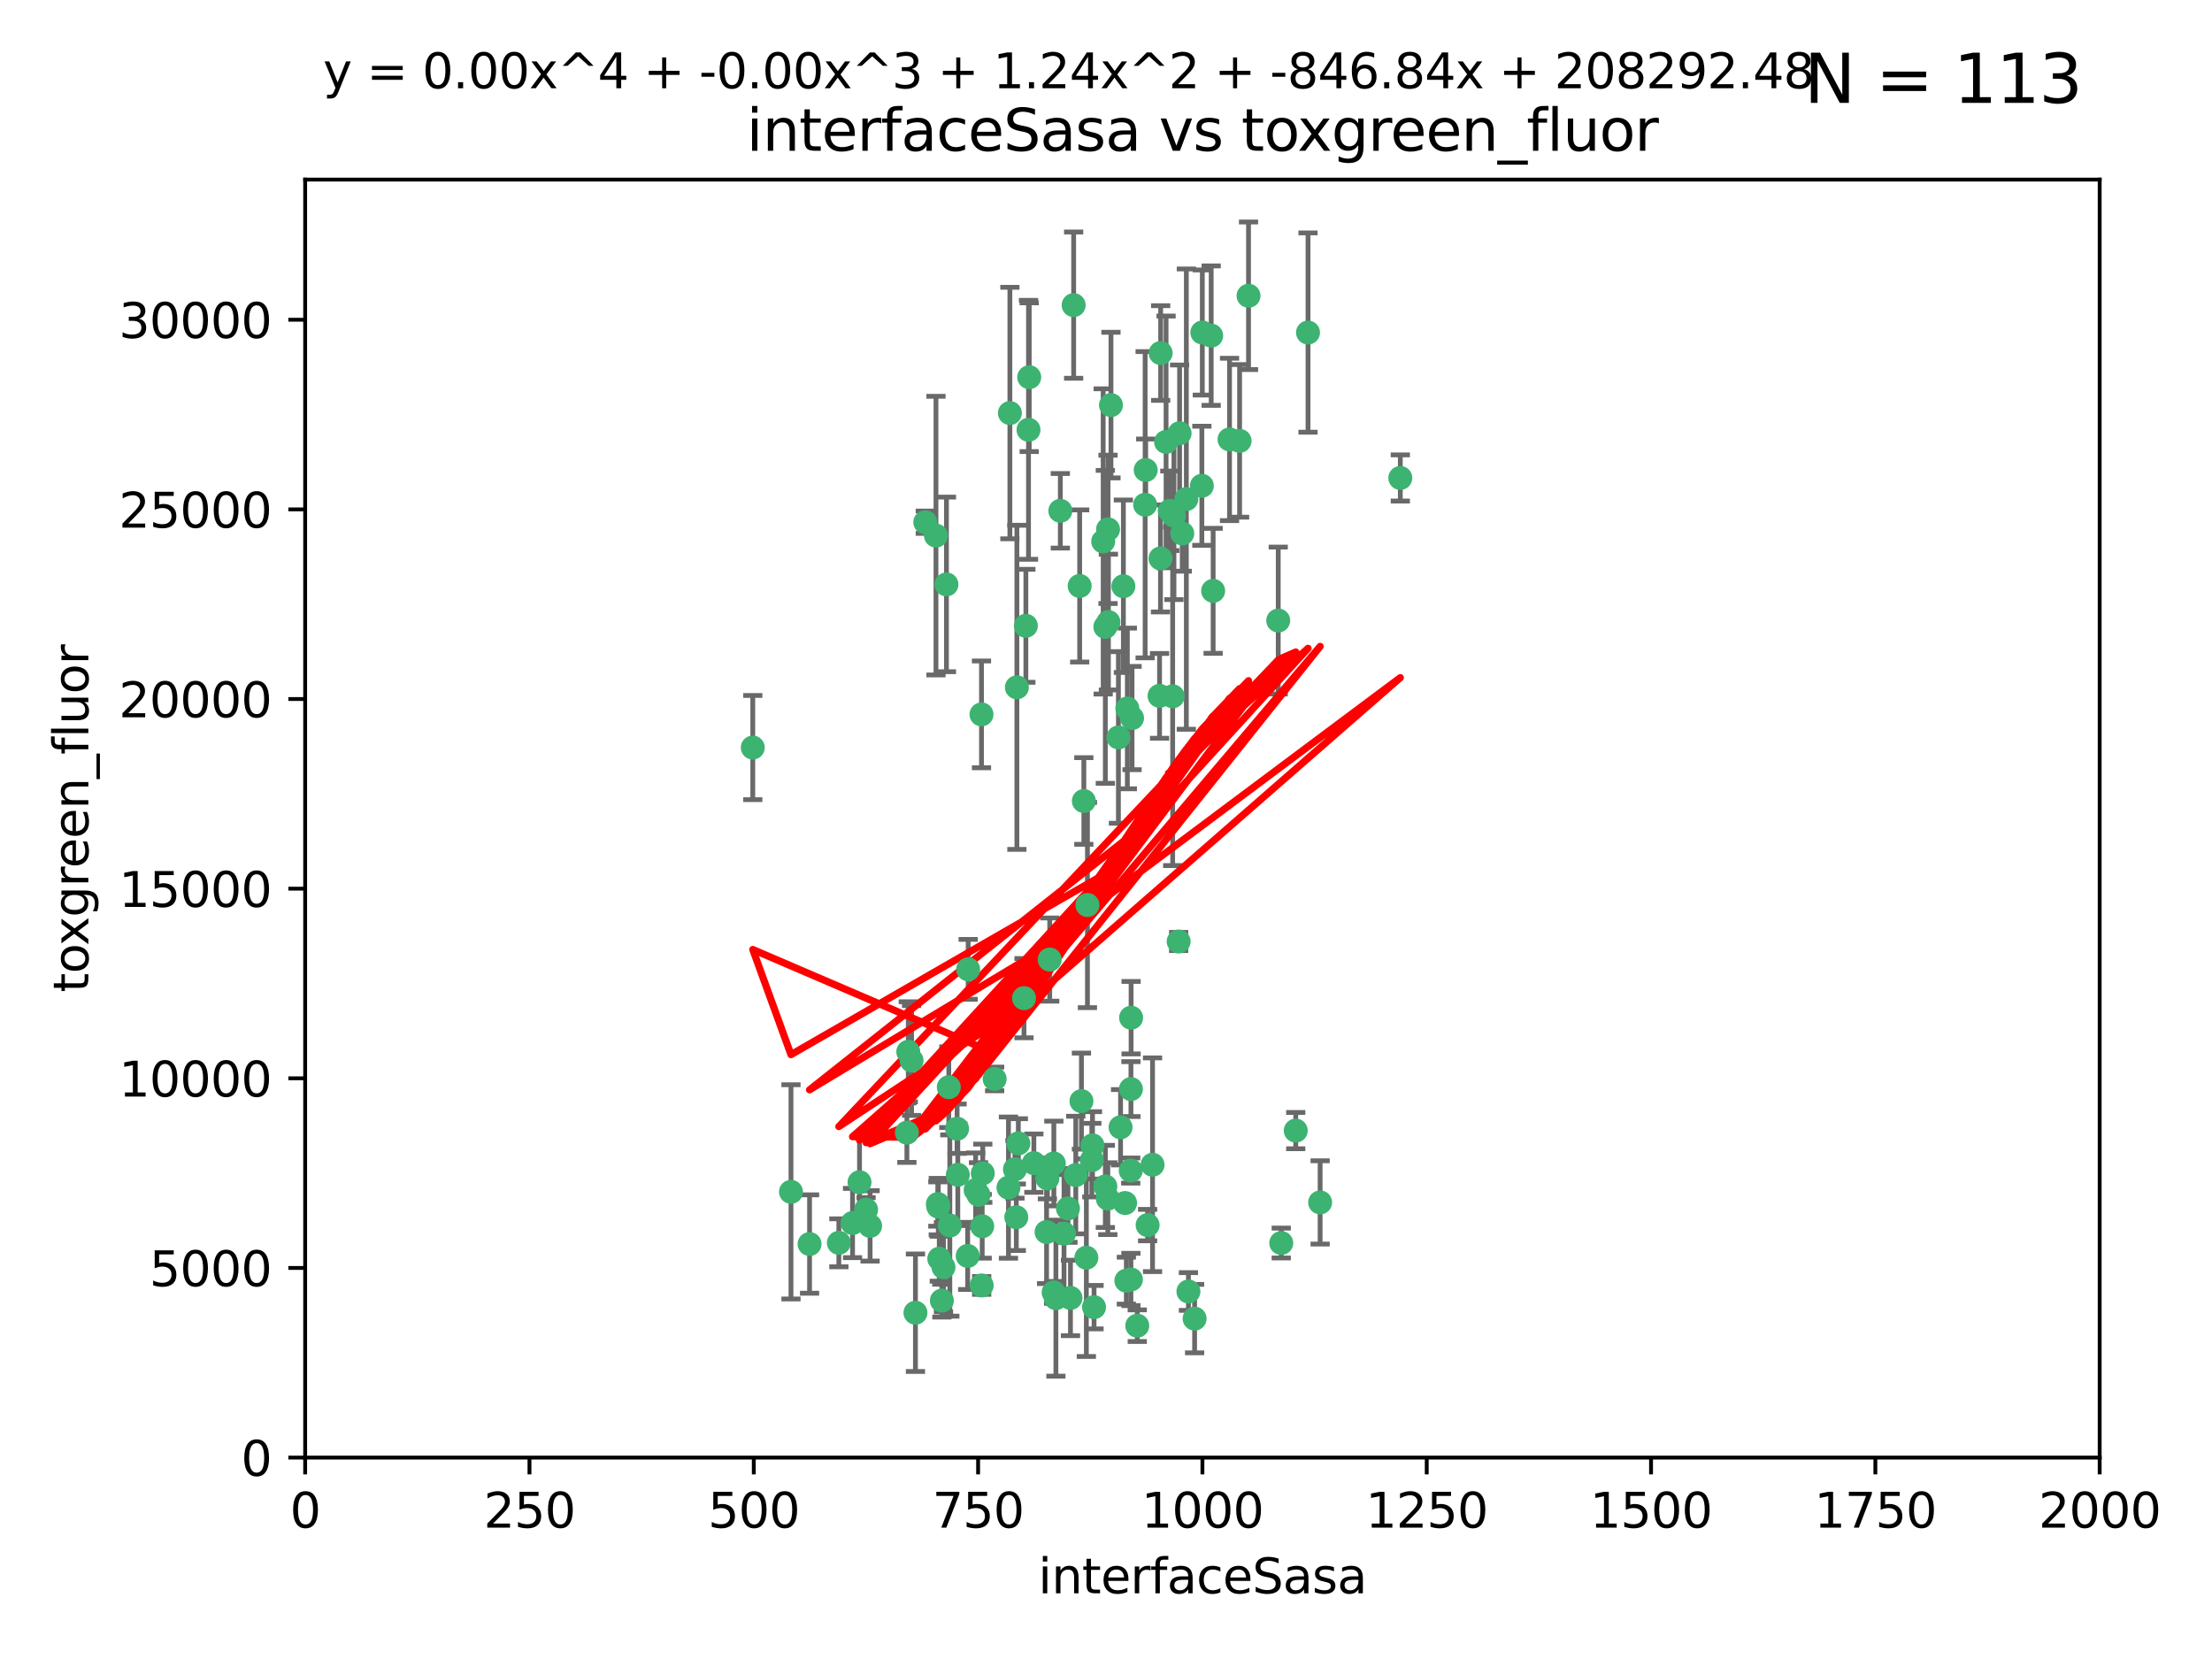 <?xml version="1.0" encoding="utf-8" standalone="no"?>
<!DOCTYPE svg PUBLIC "-//W3C//DTD SVG 1.1//EN"
  "http://www.w3.org/Graphics/SVG/1.1/DTD/svg11.dtd">
<svg xmlns:xlink="http://www.w3.org/1999/xlink" width="460.8pt" height="345.6pt" viewBox="0 0 460.8 345.6" xmlns="http://www.w3.org/2000/svg" version="1.1">
 <defs>
  <style type="text/css">*{stroke-linejoin: round; stroke-linecap: butt}</style>
 </defs>
 <g id="figure_1">
  <g id="patch_1">
   <path d="M 0 345.6 
L 460.8 345.6 
L 460.8 0 
L 0 0 
z
" style="fill: #ffffff"/>
  </g>
  <g id="axes_1">
   <g id="patch_2">
    <path d="M 63.571 303.64 
L 437.4 303.64 
L 437.4 37.411 
L 63.571 37.411 
z
" style="fill: #ffffff"/>
   </g>
   <g id="PathCollection_1">
    <defs>
     <path id="m9fc2ce4805" d="M 0 1.118 
C 0.297 1.118 0.581 1 0.791 0.791 
C 1 0.581 1.118 0.297 1.118 0 
C 1.118 -0.297 1 -0.581 0.791 -0.791 
C 0.581 -1 0.297 -1.118 0 -1.118 
C -0.297 -1.118 -0.581 -1 -0.791 -0.791 
C -1 -0.581 -1.118 -0.297 -1.118 0 
C -1.118 0.297 -1 0.581 -0.791 0.791 
C -0.581 1 -0.297 1.118 0 1.118 
z
" style="stroke: #3cb371"/>
    </defs>
    <g clip-path="url(#p01aa8c7b76)">
     <use xlink:href="#m9fc2ce4805" x="243.693" y="106.407" style="fill: #3cb371; stroke: #3cb371"/>
     <use xlink:href="#m9fc2ce4805" x="272.484" y="69.276" style="fill: #3cb371; stroke: #3cb371"/>
     <use xlink:href="#m9fc2ce4805" x="231.435" y="84.387" style="fill: #3cb371; stroke: #3cb371"/>
     <use xlink:href="#m9fc2ce4805" x="242.914" y="92.058" style="fill: #3cb371; stroke: #3cb371"/>
     <use xlink:href="#m9fc2ce4805" x="266.28" y="129.266" style="fill: #3cb371; stroke: #3cb371"/>
     <use xlink:href="#m9fc2ce4805" x="220.886" y="106.409" style="fill: #3cb371; stroke: #3cb371"/>
     <use xlink:href="#m9fc2ce4805" x="214.404" y="78.577" style="fill: #3cb371; stroke: #3cb371"/>
     <use xlink:href="#m9fc2ce4805" x="174.75" y="258.901" style="fill: #3cb371; stroke: #3cb371"/>
     <use xlink:href="#m9fc2ce4805" x="241.787" y="73.544" style="fill: #3cb371; stroke: #3cb371"/>
     <use xlink:href="#m9fc2ce4805" x="252.721" y="123.084" style="fill: #3cb371; stroke: #3cb371"/>
     <use xlink:href="#m9fc2ce4805" x="252.312" y="69.92" style="fill: #3cb371; stroke: #3cb371"/>
     <use xlink:href="#m9fc2ce4805" x="258.229" y="91.842" style="fill: #3cb371; stroke: #3cb371"/>
     <use xlink:href="#m9fc2ce4805" x="223.66" y="63.561" style="fill: #3cb371; stroke: #3cb371"/>
     <use xlink:href="#m9fc2ce4805" x="232.987" y="153.62" style="fill: #3cb371; stroke: #3cb371"/>
     <use xlink:href="#m9fc2ce4805" x="241.557" y="144.96" style="fill: #3cb371; stroke: #3cb371"/>
     <use xlink:href="#m9fc2ce4805" x="247.136" y="103.972" style="fill: #3cb371; stroke: #3cb371"/>
     <use xlink:href="#m9fc2ce4805" x="246.284" y="111.129" style="fill: #3cb371; stroke: #3cb371"/>
     <use xlink:href="#m9fc2ce4805" x="244.553" y="107.43" style="fill: #3cb371; stroke: #3cb371"/>
     <use xlink:href="#m9fc2ce4805" x="250.368" y="101.196" style="fill: #3cb371; stroke: #3cb371"/>
     <use xlink:href="#m9fc2ce4805" x="210.378" y="86.045" style="fill: #3cb371; stroke: #3cb371"/>
     <use xlink:href="#m9fc2ce4805" x="256.134" y="91.543" style="fill: #3cb371; stroke: #3cb371"/>
     <use xlink:href="#m9fc2ce4805" x="234.02" y="122.124" style="fill: #3cb371; stroke: #3cb371"/>
     <use xlink:href="#m9fc2ce4805" x="238.555" y="105.145" style="fill: #3cb371; stroke: #3cb371"/>
     <use xlink:href="#m9fc2ce4805" x="230.261" y="130.584" style="fill: #3cb371; stroke: #3cb371"/>
     <use xlink:href="#m9fc2ce4805" x="238.669" y="97.916" style="fill: #3cb371; stroke: #3cb371"/>
     <use xlink:href="#m9fc2ce4805" x="241.753" y="116.33" style="fill: #3cb371; stroke: #3cb371"/>
     <use xlink:href="#m9fc2ce4805" x="245.731" y="90.261" style="fill: #3cb371; stroke: #3cb371"/>
     <use xlink:href="#m9fc2ce4805" x="266.908" y="258.946" style="fill: #3cb371; stroke: #3cb371"/>
     <use xlink:href="#m9fc2ce4805" x="269.927" y="235.524" style="fill: #3cb371; stroke: #3cb371"/>
     <use xlink:href="#m9fc2ce4805" x="240.095" y="242.64" style="fill: #3cb371; stroke: #3cb371"/>
     <use xlink:href="#m9fc2ce4805" x="214.256" y="89.534" style="fill: #3cb371; stroke: #3cb371"/>
     <use xlink:href="#m9fc2ce4805" x="291.711" y="99.569" style="fill: #3cb371; stroke: #3cb371"/>
     <use xlink:href="#m9fc2ce4805" x="224.916" y="122.066" style="fill: #3cb371; stroke: #3cb371"/>
     <use xlink:href="#m9fc2ce4805" x="260.091" y="61.614" style="fill: #3cb371; stroke: #3cb371"/>
     <use xlink:href="#m9fc2ce4805" x="250.465" y="69.268" style="fill: #3cb371; stroke: #3cb371"/>
     <use xlink:href="#m9fc2ce4805" x="204.462" y="148.819" style="fill: #3cb371; stroke: #3cb371"/>
     <use xlink:href="#m9fc2ce4805" x="218.677" y="199.895" style="fill: #3cb371; stroke: #3cb371"/>
     <use xlink:href="#m9fc2ce4805" x="201.688" y="201.933" style="fill: #3cb371; stroke: #3cb371"/>
     <use xlink:href="#m9fc2ce4805" x="194.981" y="111.579" style="fill: #3cb371; stroke: #3cb371"/>
     <use xlink:href="#m9fc2ce4805" x="204.731" y="244.417" style="fill: #3cb371; stroke: #3cb371"/>
     <use xlink:href="#m9fc2ce4805" x="192.753" y="108.788" style="fill: #3cb371; stroke: #3cb371"/>
     <use xlink:href="#m9fc2ce4805" x="230.822" y="110.277" style="fill: #3cb371; stroke: #3cb371"/>
     <use xlink:href="#m9fc2ce4805" x="229.813" y="112.79" style="fill: #3cb371; stroke: #3cb371"/>
     <use xlink:href="#m9fc2ce4805" x="204.503" y="267.781" style="fill: #3cb371; stroke: #3cb371"/>
     <use xlink:href="#m9fc2ce4805" x="275.007" y="250.485" style="fill: #3cb371; stroke: #3cb371"/>
     <use xlink:href="#m9fc2ce4805" x="219.534" y="242.381" style="fill: #3cb371; stroke: #3cb371"/>
     <use xlink:href="#m9fc2ce4805" x="179.053" y="246.279" style="fill: #3cb371; stroke: #3cb371"/>
     <use xlink:href="#m9fc2ce4805" x="230.901" y="129.589" style="fill: #3cb371; stroke: #3cb371"/>
     <use xlink:href="#m9fc2ce4805" x="234.375" y="250.612" style="fill: #3cb371; stroke: #3cb371"/>
     <use xlink:href="#m9fc2ce4805" x="221.654" y="256.992" style="fill: #3cb371; stroke: #3cb371"/>
     <use xlink:href="#m9fc2ce4805" x="212.14" y="238.185" style="fill: #3cb371; stroke: #3cb371"/>
     <use xlink:href="#m9fc2ce4805" x="239.071" y="255.21" style="fill: #3cb371; stroke: #3cb371"/>
     <use xlink:href="#m9fc2ce4805" x="213.706" y="130.365" style="fill: #3cb371; stroke: #3cb371"/>
     <use xlink:href="#m9fc2ce4805" x="195.666" y="262.218" style="fill: #3cb371; stroke: #3cb371"/>
     <use xlink:href="#m9fc2ce4805" x="235.596" y="226.876" style="fill: #3cb371; stroke: #3cb371"/>
     <use xlink:href="#m9fc2ce4805" x="195.372" y="250.823" style="fill: #3cb371; stroke: #3cb371"/>
     <use xlink:href="#m9fc2ce4805" x="247.573" y="269.044" style="fill: #3cb371; stroke: #3cb371"/>
     <use xlink:href="#m9fc2ce4805" x="226.534" y="188.53" style="fill: #3cb371; stroke: #3cb371"/>
     <use xlink:href="#m9fc2ce4805" x="230.779" y="249.694" style="fill: #3cb371; stroke: #3cb371"/>
     <use xlink:href="#m9fc2ce4805" x="210.08" y="247.401" style="fill: #3cb371; stroke: #3cb371"/>
     <use xlink:href="#m9fc2ce4805" x="224.106" y="244.785" style="fill: #3cb371; stroke: #3cb371"/>
     <use xlink:href="#m9fc2ce4805" x="235.59" y="266.536" style="fill: #3cb371; stroke: #3cb371"/>
     <use xlink:href="#m9fc2ce4805" x="201.587" y="261.632" style="fill: #3cb371; stroke: #3cb371"/>
     <use xlink:href="#m9fc2ce4805" x="211.714" y="253.571" style="fill: #3cb371; stroke: #3cb371"/>
     <use xlink:href="#m9fc2ce4805" x="236.912" y="276.165" style="fill: #3cb371; stroke: #3cb371"/>
     <use xlink:href="#m9fc2ce4805" x="203.841" y="248.914" style="fill: #3cb371; stroke: #3cb371"/>
     <use xlink:href="#m9fc2ce4805" x="219.488" y="269.232" style="fill: #3cb371; stroke: #3cb371"/>
     <use xlink:href="#m9fc2ce4805" x="196.206" y="270.942" style="fill: #3cb371; stroke: #3cb371"/>
     <use xlink:href="#m9fc2ce4805" x="189.211" y="219.109" style="fill: #3cb371; stroke: #3cb371"/>
     <use xlink:href="#m9fc2ce4805" x="226.308" y="262" style="fill: #3cb371; stroke: #3cb371"/>
     <use xlink:href="#m9fc2ce4805" x="188.922" y="235.955" style="fill: #3cb371; stroke: #3cb371"/>
     <use xlink:href="#m9fc2ce4805" x="203.241" y="247.916" style="fill: #3cb371; stroke: #3cb371"/>
     <use xlink:href="#m9fc2ce4805" x="211.835" y="143.182" style="fill: #3cb371; stroke: #3cb371"/>
     <use xlink:href="#m9fc2ce4805" x="199.379" y="235.133" style="fill: #3cb371; stroke: #3cb371"/>
     <use xlink:href="#m9fc2ce4805" x="233.433" y="234.83" style="fill: #3cb371; stroke: #3cb371"/>
     <use xlink:href="#m9fc2ce4805" x="245.536" y="196.128" style="fill: #3cb371; stroke: #3cb371"/>
     <use xlink:href="#m9fc2ce4805" x="215.37" y="242.305" style="fill: #3cb371; stroke: #3cb371"/>
     <use xlink:href="#m9fc2ce4805" x="196.546" y="263.982" style="fill: #3cb371; stroke: #3cb371"/>
     <use xlink:href="#m9fc2ce4805" x="195.462" y="251.353" style="fill: #3cb371; stroke: #3cb371"/>
     <use xlink:href="#m9fc2ce4805" x="244.288" y="145.054" style="fill: #3cb371; stroke: #3cb371"/>
     <use xlink:href="#m9fc2ce4805" x="248.859" y="274.693" style="fill: #3cb371; stroke: #3cb371"/>
     <use xlink:href="#m9fc2ce4805" x="227.45" y="241.673" style="fill: #3cb371; stroke: #3cb371"/>
     <use xlink:href="#m9fc2ce4805" x="213.318" y="207.934" style="fill: #3cb371; stroke: #3cb371"/>
     <use xlink:href="#m9fc2ce4805" x="222.475" y="251.737" style="fill: #3cb371; stroke: #3cb371"/>
     <use xlink:href="#m9fc2ce4805" x="235.826" y="149.585" style="fill: #3cb371; stroke: #3cb371"/>
     <use xlink:href="#m9fc2ce4805" x="204.611" y="255.455" style="fill: #3cb371; stroke: #3cb371"/>
     <use xlink:href="#m9fc2ce4805" x="218.192" y="245.498" style="fill: #3cb371; stroke: #3cb371"/>
     <use xlink:href="#m9fc2ce4805" x="219.963" y="270.434" style="fill: #3cb371; stroke: #3cb371"/>
     <use xlink:href="#m9fc2ce4805" x="177.602" y="254.778" style="fill: #3cb371; stroke: #3cb371"/>
     <use xlink:href="#m9fc2ce4805" x="189.899" y="220.92" style="fill: #3cb371; stroke: #3cb371"/>
     <use xlink:href="#m9fc2ce4805" x="227.589" y="238.601" style="fill: #3cb371; stroke: #3cb371"/>
     <use xlink:href="#m9fc2ce4805" x="227.91" y="272.306" style="fill: #3cb371; stroke: #3cb371"/>
     <use xlink:href="#m9fc2ce4805" x="180.421" y="252.012" style="fill: #3cb371; stroke: #3cb371"/>
     <use xlink:href="#m9fc2ce4805" x="197.864" y="255.301" style="fill: #3cb371; stroke: #3cb371"/>
     <use xlink:href="#m9fc2ce4805" x="190.705" y="273.467" style="fill: #3cb371; stroke: #3cb371"/>
     <use xlink:href="#m9fc2ce4805" x="235.63" y="212.005" style="fill: #3cb371; stroke: #3cb371"/>
     <use xlink:href="#m9fc2ce4805" x="234.846" y="147.587" style="fill: #3cb371; stroke: #3cb371"/>
     <use xlink:href="#m9fc2ce4805" x="234.641" y="266.787" style="fill: #3cb371; stroke: #3cb371"/>
     <use xlink:href="#m9fc2ce4805" x="168.647" y="259.154" style="fill: #3cb371; stroke: #3cb371"/>
     <use xlink:href="#m9fc2ce4805" x="223" y="270.383" style="fill: #3cb371; stroke: #3cb371"/>
     <use xlink:href="#m9fc2ce4805" x="197.163" y="121.744" style="fill: #3cb371; stroke: #3cb371"/>
     <use xlink:href="#m9fc2ce4805" x="181.256" y="255.376" style="fill: #3cb371; stroke: #3cb371"/>
     <use xlink:href="#m9fc2ce4805" x="225.284" y="229.381" style="fill: #3cb371; stroke: #3cb371"/>
     <use xlink:href="#m9fc2ce4805" x="218.019" y="256.651" style="fill: #3cb371; stroke: #3cb371"/>
     <use xlink:href="#m9fc2ce4805" x="225.785" y="166.862" style="fill: #3cb371; stroke: #3cb371"/>
     <use xlink:href="#m9fc2ce4805" x="211.432" y="243.591" style="fill: #3cb371; stroke: #3cb371"/>
     <use xlink:href="#m9fc2ce4805" x="199.529" y="244.726" style="fill: #3cb371; stroke: #3cb371"/>
     <use xlink:href="#m9fc2ce4805" x="235.549" y="243.853" style="fill: #3cb371; stroke: #3cb371"/>
     <use xlink:href="#m9fc2ce4805" x="197.651" y="226.477" style="fill: #3cb371; stroke: #3cb371"/>
     <use xlink:href="#m9fc2ce4805" x="207.202" y="224.762" style="fill: #3cb371; stroke: #3cb371"/>
     <use xlink:href="#m9fc2ce4805" x="156.817" y="155.731" style="fill: #3cb371; stroke: #3cb371"/>
     <use xlink:href="#m9fc2ce4805" x="164.776" y="248.284" style="fill: #3cb371; stroke: #3cb371"/>
     <use xlink:href="#m9fc2ce4805" x="230.263" y="247.152" style="fill: #3cb371; stroke: #3cb371"/>
    </g>
   </g>
   <g id="matplotlib.axis_1">
    <g id="xtick_1">
     <g id="line2d_1">
      <defs>
       <path id="m657a1ebf7e" d="M 0 0 
L 0 3.5 
" style="stroke: #000000; stroke-width: 0.8"/>
      </defs>
      <g>
       <use xlink:href="#m657a1ebf7e" x="63.571" y="303.64" style="stroke: #000000; stroke-width: 0.8"/>
      </g>
     </g>
     <g id="text_1">
      <!-- 0 -->
      <g transform="translate(60.39 318.238)scale(0.1 -0.1)">
       <defs>
        <path id="DejaVuSans-30" d="M 2034 4250 
Q 1547 4250 1301 3770 
Q 1056 3291 1056 2328 
Q 1056 1369 1301 889 
Q 1547 409 2034 409 
Q 2525 409 2770 889 
Q 3016 1369 3016 2328 
Q 3016 3291 2770 3770 
Q 2525 4250 2034 4250 
z
M 2034 4750 
Q 2819 4750 3233 4129 
Q 3647 3509 3647 2328 
Q 3647 1150 3233 529 
Q 2819 -91 2034 -91 
Q 1250 -91 836 529 
Q 422 1150 422 2328 
Q 422 3509 836 4129 
Q 1250 4750 2034 4750 
z
" transform="scale(0.016)"/>
       </defs>
       <use xlink:href="#DejaVuSans-30"/>
      </g>
     </g>
    </g>
    <g id="xtick_2">
     <g id="line2d_2">
      <g>
       <use xlink:href="#m657a1ebf7e" x="110.3" y="303.64" style="stroke: #000000; stroke-width: 0.8"/>
      </g>
     </g>
     <g id="text_2">
      <!-- 250 -->
      <g transform="translate(100.756 318.238)scale(0.1 -0.1)">
       <defs>
        <path id="DejaVuSans-32" d="M 1228 531 
L 3431 531 
L 3431 0 
L 469 0 
L 469 531 
Q 828 903 1448 1529 
Q 2069 2156 2228 2338 
Q 2531 2678 2651 2914 
Q 2772 3150 2772 3378 
Q 2772 3750 2511 3984 
Q 2250 4219 1831 4219 
Q 1534 4219 1204 4116 
Q 875 4013 500 3803 
L 500 4441 
Q 881 4594 1212 4672 
Q 1544 4750 1819 4750 
Q 2544 4750 2975 4387 
Q 3406 4025 3406 3419 
Q 3406 3131 3298 2873 
Q 3191 2616 2906 2266 
Q 2828 2175 2409 1742 
Q 1991 1309 1228 531 
z
" transform="scale(0.016)"/>
        <path id="DejaVuSans-35" d="M 691 4666 
L 3169 4666 
L 3169 4134 
L 1269 4134 
L 1269 2991 
Q 1406 3038 1543 3061 
Q 1681 3084 1819 3084 
Q 2600 3084 3056 2656 
Q 3513 2228 3513 1497 
Q 3513 744 3044 326 
Q 2575 -91 1722 -91 
Q 1428 -91 1123 -41 
Q 819 9 494 109 
L 494 744 
Q 775 591 1075 516 
Q 1375 441 1709 441 
Q 2250 441 2565 725 
Q 2881 1009 2881 1497 
Q 2881 1984 2565 2268 
Q 2250 2553 1709 2553 
Q 1456 2553 1204 2497 
Q 953 2441 691 2322 
L 691 4666 
z
" transform="scale(0.016)"/>
       </defs>
       <use xlink:href="#DejaVuSans-32"/>
       <use xlink:href="#DejaVuSans-35" x="63.623"/>
       <use xlink:href="#DejaVuSans-30" x="127.246"/>
      </g>
     </g>
    </g>
    <g id="xtick_3">
     <g id="line2d_3">
      <g>
       <use xlink:href="#m657a1ebf7e" x="157.028" y="303.64" style="stroke: #000000; stroke-width: 0.8"/>
      </g>
     </g>
     <g id="text_3">
      <!-- 500 -->
      <g transform="translate(147.485 318.238)scale(0.1 -0.1)">
       <use xlink:href="#DejaVuSans-35"/>
       <use xlink:href="#DejaVuSans-30" x="63.623"/>
       <use xlink:href="#DejaVuSans-30" x="127.246"/>
      </g>
     </g>
    </g>
    <g id="xtick_4">
     <g id="line2d_4">
      <g>
       <use xlink:href="#m657a1ebf7e" x="203.757" y="303.64" style="stroke: #000000; stroke-width: 0.8"/>
      </g>
     </g>
     <g id="text_4">
      <!-- 750 -->
      <g transform="translate(194.213 318.238)scale(0.1 -0.1)">
       <defs>
        <path id="DejaVuSans-37" d="M 525 4666 
L 3525 4666 
L 3525 4397 
L 1831 0 
L 1172 0 
L 2766 4134 
L 525 4134 
L 525 4666 
z
" transform="scale(0.016)"/>
       </defs>
       <use xlink:href="#DejaVuSans-37"/>
       <use xlink:href="#DejaVuSans-35" x="63.623"/>
       <use xlink:href="#DejaVuSans-30" x="127.246"/>
      </g>
     </g>
    </g>
    <g id="xtick_5">
     <g id="line2d_5">
      <g>
       <use xlink:href="#m657a1ebf7e" x="250.486" y="303.64" style="stroke: #000000; stroke-width: 0.8"/>
      </g>
     </g>
     <g id="text_5">
      <!-- 1000 -->
      <g transform="translate(237.761 318.238)scale(0.1 -0.1)">
       <defs>
        <path id="DejaVuSans-31" d="M 794 531 
L 1825 531 
L 1825 4091 
L 703 3866 
L 703 4441 
L 1819 4666 
L 2450 4666 
L 2450 531 
L 3481 531 
L 3481 0 
L 794 0 
L 794 531 
z
" transform="scale(0.016)"/>
       </defs>
       <use xlink:href="#DejaVuSans-31"/>
       <use xlink:href="#DejaVuSans-30" x="63.623"/>
       <use xlink:href="#DejaVuSans-30" x="127.246"/>
       <use xlink:href="#DejaVuSans-30" x="190.869"/>
      </g>
     </g>
    </g>
    <g id="xtick_6">
     <g id="line2d_6">
      <g>
       <use xlink:href="#m657a1ebf7e" x="297.214" y="303.64" style="stroke: #000000; stroke-width: 0.8"/>
      </g>
     </g>
     <g id="text_6">
      <!-- 1250 -->
      <g transform="translate(284.489 318.238)scale(0.1 -0.1)">
       <use xlink:href="#DejaVuSans-31"/>
       <use xlink:href="#DejaVuSans-32" x="63.623"/>
       <use xlink:href="#DejaVuSans-35" x="127.246"/>
       <use xlink:href="#DejaVuSans-30" x="190.869"/>
      </g>
     </g>
    </g>
    <g id="xtick_7">
     <g id="line2d_7">
      <g>
       <use xlink:href="#m657a1ebf7e" x="343.943" y="303.64" style="stroke: #000000; stroke-width: 0.8"/>
      </g>
     </g>
     <g id="text_7">
      <!-- 1500 -->
      <g transform="translate(331.218 318.238)scale(0.1 -0.1)">
       <use xlink:href="#DejaVuSans-31"/>
       <use xlink:href="#DejaVuSans-35" x="63.623"/>
       <use xlink:href="#DejaVuSans-30" x="127.246"/>
       <use xlink:href="#DejaVuSans-30" x="190.869"/>
      </g>
     </g>
    </g>
    <g id="xtick_8">
     <g id="line2d_8">
      <g>
       <use xlink:href="#m657a1ebf7e" x="390.671" y="303.64" style="stroke: #000000; stroke-width: 0.8"/>
      </g>
     </g>
     <g id="text_8">
      <!-- 1750 -->
      <g transform="translate(377.946 318.238)scale(0.1 -0.1)">
       <use xlink:href="#DejaVuSans-31"/>
       <use xlink:href="#DejaVuSans-37" x="63.623"/>
       <use xlink:href="#DejaVuSans-35" x="127.246"/>
       <use xlink:href="#DejaVuSans-30" x="190.869"/>
      </g>
     </g>
    </g>
    <g id="xtick_9">
     <g id="line2d_9">
      <g>
       <use xlink:href="#m657a1ebf7e" x="437.4" y="303.64" style="stroke: #000000; stroke-width: 0.8"/>
      </g>
     </g>
     <g id="text_9">
      <!-- 2000 -->
      <g transform="translate(424.675 318.238)scale(0.1 -0.1)">
       <use xlink:href="#DejaVuSans-32"/>
       <use xlink:href="#DejaVuSans-30" x="63.623"/>
       <use xlink:href="#DejaVuSans-30" x="127.246"/>
       <use xlink:href="#DejaVuSans-30" x="190.869"/>
      </g>
     </g>
    </g>
    <g id="text_10">
     <!-- interfaceSasa -->
     <g transform="translate(216.279 331.917)scale(0.1 -0.1)">
      <defs>
       <path id="DejaVuSans-69" d="M 603 3500 
L 1178 3500 
L 1178 0 
L 603 0 
L 603 3500 
z
M 603 4863 
L 1178 4863 
L 1178 4134 
L 603 4134 
L 603 4863 
z
" transform="scale(0.016)"/>
       <path id="DejaVuSans-6e" d="M 3513 2113 
L 3513 0 
L 2938 0 
L 2938 2094 
Q 2938 2591 2744 2837 
Q 2550 3084 2163 3084 
Q 1697 3084 1428 2787 
Q 1159 2491 1159 1978 
L 1159 0 
L 581 0 
L 581 3500 
L 1159 3500 
L 1159 2956 
Q 1366 3272 1645 3428 
Q 1925 3584 2291 3584 
Q 2894 3584 3203 3211 
Q 3513 2838 3513 2113 
z
" transform="scale(0.016)"/>
       <path id="DejaVuSans-74" d="M 1172 4494 
L 1172 3500 
L 2356 3500 
L 2356 3053 
L 1172 3053 
L 1172 1153 
Q 1172 725 1289 603 
Q 1406 481 1766 481 
L 2356 481 
L 2356 0 
L 1766 0 
Q 1100 0 847 248 
Q 594 497 594 1153 
L 594 3053 
L 172 3053 
L 172 3500 
L 594 3500 
L 594 4494 
L 1172 4494 
z
" transform="scale(0.016)"/>
       <path id="DejaVuSans-65" d="M 3597 1894 
L 3597 1613 
L 953 1613 
Q 991 1019 1311 708 
Q 1631 397 2203 397 
Q 2534 397 2845 478 
Q 3156 559 3463 722 
L 3463 178 
Q 3153 47 2828 -22 
Q 2503 -91 2169 -91 
Q 1331 -91 842 396 
Q 353 884 353 1716 
Q 353 2575 817 3079 
Q 1281 3584 2069 3584 
Q 2775 3584 3186 3129 
Q 3597 2675 3597 1894 
z
M 3022 2063 
Q 3016 2534 2758 2815 
Q 2500 3097 2075 3097 
Q 1594 3097 1305 2825 
Q 1016 2553 972 2059 
L 3022 2063 
z
" transform="scale(0.016)"/>
       <path id="DejaVuSans-72" d="M 2631 2963 
Q 2534 3019 2420 3045 
Q 2306 3072 2169 3072 
Q 1681 3072 1420 2755 
Q 1159 2438 1159 1844 
L 1159 0 
L 581 0 
L 581 3500 
L 1159 3500 
L 1159 2956 
Q 1341 3275 1631 3429 
Q 1922 3584 2338 3584 
Q 2397 3584 2469 3576 
Q 2541 3569 2628 3553 
L 2631 2963 
z
" transform="scale(0.016)"/>
       <path id="DejaVuSans-66" d="M 2375 4863 
L 2375 4384 
L 1825 4384 
Q 1516 4384 1395 4259 
Q 1275 4134 1275 3809 
L 1275 3500 
L 2222 3500 
L 2222 3053 
L 1275 3053 
L 1275 0 
L 697 0 
L 697 3053 
L 147 3053 
L 147 3500 
L 697 3500 
L 697 3744 
Q 697 4328 969 4595 
Q 1241 4863 1831 4863 
L 2375 4863 
z
" transform="scale(0.016)"/>
       <path id="DejaVuSans-61" d="M 2194 1759 
Q 1497 1759 1228 1600 
Q 959 1441 959 1056 
Q 959 750 1161 570 
Q 1363 391 1709 391 
Q 2188 391 2477 730 
Q 2766 1069 2766 1631 
L 2766 1759 
L 2194 1759 
z
M 3341 1997 
L 3341 0 
L 2766 0 
L 2766 531 
Q 2569 213 2275 61 
Q 1981 -91 1556 -91 
Q 1019 -91 701 211 
Q 384 513 384 1019 
Q 384 1609 779 1909 
Q 1175 2209 1959 2209 
L 2766 2209 
L 2766 2266 
Q 2766 2663 2505 2880 
Q 2244 3097 1772 3097 
Q 1472 3097 1187 3025 
Q 903 2953 641 2809 
L 641 3341 
Q 956 3463 1253 3523 
Q 1550 3584 1831 3584 
Q 2591 3584 2966 3190 
Q 3341 2797 3341 1997 
z
" transform="scale(0.016)"/>
       <path id="DejaVuSans-63" d="M 3122 3366 
L 3122 2828 
Q 2878 2963 2633 3030 
Q 2388 3097 2138 3097 
Q 1578 3097 1268 2742 
Q 959 2388 959 1747 
Q 959 1106 1268 751 
Q 1578 397 2138 397 
Q 2388 397 2633 464 
Q 2878 531 3122 666 
L 3122 134 
Q 2881 22 2623 -34 
Q 2366 -91 2075 -91 
Q 1284 -91 818 406 
Q 353 903 353 1747 
Q 353 2603 823 3093 
Q 1294 3584 2113 3584 
Q 2378 3584 2631 3529 
Q 2884 3475 3122 3366 
z
" transform="scale(0.016)"/>
       <path id="DejaVuSans-53" d="M 3425 4513 
L 3425 3897 
Q 3066 4069 2747 4153 
Q 2428 4238 2131 4238 
Q 1616 4238 1336 4038 
Q 1056 3838 1056 3469 
Q 1056 3159 1242 3001 
Q 1428 2844 1947 2747 
L 2328 2669 
Q 3034 2534 3370 2195 
Q 3706 1856 3706 1288 
Q 3706 609 3251 259 
Q 2797 -91 1919 -91 
Q 1588 -91 1214 -16 
Q 841 59 441 206 
L 441 856 
Q 825 641 1194 531 
Q 1563 422 1919 422 
Q 2459 422 2753 634 
Q 3047 847 3047 1241 
Q 3047 1584 2836 1778 
Q 2625 1972 2144 2069 
L 1759 2144 
Q 1053 2284 737 2584 
Q 422 2884 422 3419 
Q 422 4038 858 4394 
Q 1294 4750 2059 4750 
Q 2388 4750 2728 4690 
Q 3069 4631 3425 4513 
z
" transform="scale(0.016)"/>
       <path id="DejaVuSans-73" d="M 2834 3397 
L 2834 2853 
Q 2591 2978 2328 3040 
Q 2066 3103 1784 3103 
Q 1356 3103 1142 2972 
Q 928 2841 928 2578 
Q 928 2378 1081 2264 
Q 1234 2150 1697 2047 
L 1894 2003 
Q 2506 1872 2764 1633 
Q 3022 1394 3022 966 
Q 3022 478 2636 193 
Q 2250 -91 1575 -91 
Q 1294 -91 989 -36 
Q 684 19 347 128 
L 347 722 
Q 666 556 975 473 
Q 1284 391 1588 391 
Q 1994 391 2212 530 
Q 2431 669 2431 922 
Q 2431 1156 2273 1281 
Q 2116 1406 1581 1522 
L 1381 1569 
Q 847 1681 609 1914 
Q 372 2147 372 2553 
Q 372 3047 722 3315 
Q 1072 3584 1716 3584 
Q 2034 3584 2315 3537 
Q 2597 3491 2834 3397 
z
" transform="scale(0.016)"/>
      </defs>
      <use xlink:href="#DejaVuSans-69"/>
      <use xlink:href="#DejaVuSans-6e" x="27.783"/>
      <use xlink:href="#DejaVuSans-74" x="91.162"/>
      <use xlink:href="#DejaVuSans-65" x="130.371"/>
      <use xlink:href="#DejaVuSans-72" x="191.895"/>
      <use xlink:href="#DejaVuSans-66" x="233.008"/>
      <use xlink:href="#DejaVuSans-61" x="268.213"/>
      <use xlink:href="#DejaVuSans-63" x="329.492"/>
      <use xlink:href="#DejaVuSans-65" x="384.473"/>
      <use xlink:href="#DejaVuSans-53" x="445.996"/>
      <use xlink:href="#DejaVuSans-61" x="509.473"/>
      <use xlink:href="#DejaVuSans-73" x="570.752"/>
      <use xlink:href="#DejaVuSans-61" x="622.852"/>
     </g>
    </g>
   </g>
   <g id="matplotlib.axis_2">
    <g id="ytick_1">
     <g id="line2d_10">
      <defs>
       <path id="m871457038b" d="M 0 0 
L -3.5 0 
" style="stroke: #000000; stroke-width: 0.8"/>
      </defs>
      <g>
       <use xlink:href="#m871457038b" x="63.571" y="303.64" style="stroke: #000000; stroke-width: 0.8"/>
      </g>
     </g>
     <g id="text_11">
      <!-- 0 -->
      <g transform="translate(50.209 307.439)scale(0.1 -0.1)">
       <use xlink:href="#DejaVuSans-30"/>
      </g>
     </g>
    </g>
    <g id="ytick_2">
     <g id="line2d_11">
      <g>
       <use xlink:href="#m871457038b" x="63.571" y="264.135" style="stroke: #000000; stroke-width: 0.8"/>
      </g>
     </g>
     <g id="text_12">
      <!-- 5000 -->
      <g transform="translate(31.121 267.934)scale(0.1 -0.1)">
       <use xlink:href="#DejaVuSans-35"/>
       <use xlink:href="#DejaVuSans-30" x="63.623"/>
       <use xlink:href="#DejaVuSans-30" x="127.246"/>
       <use xlink:href="#DejaVuSans-30" x="190.869"/>
      </g>
     </g>
    </g>
    <g id="ytick_3">
     <g id="line2d_12">
      <g>
       <use xlink:href="#m871457038b" x="63.571" y="224.63" style="stroke: #000000; stroke-width: 0.8"/>
      </g>
     </g>
     <g id="text_13">
      <!-- 10000 -->
      <g transform="translate(24.759 228.429)scale(0.1 -0.1)">
       <use xlink:href="#DejaVuSans-31"/>
       <use xlink:href="#DejaVuSans-30" x="63.623"/>
       <use xlink:href="#DejaVuSans-30" x="127.246"/>
       <use xlink:href="#DejaVuSans-30" x="190.869"/>
       <use xlink:href="#DejaVuSans-30" x="254.492"/>
      </g>
     </g>
    </g>
    <g id="ytick_4">
     <g id="line2d_13">
      <g>
       <use xlink:href="#m871457038b" x="63.571" y="185.125" style="stroke: #000000; stroke-width: 0.8"/>
      </g>
     </g>
     <g id="text_14">
      <!-- 15000 -->
      <g transform="translate(24.759 188.924)scale(0.1 -0.1)">
       <use xlink:href="#DejaVuSans-31"/>
       <use xlink:href="#DejaVuSans-35" x="63.623"/>
       <use xlink:href="#DejaVuSans-30" x="127.246"/>
       <use xlink:href="#DejaVuSans-30" x="190.869"/>
       <use xlink:href="#DejaVuSans-30" x="254.492"/>
      </g>
     </g>
    </g>
    <g id="ytick_5">
     <g id="line2d_14">
      <g>
       <use xlink:href="#m871457038b" x="63.571" y="145.62" style="stroke: #000000; stroke-width: 0.8"/>
      </g>
     </g>
     <g id="text_15">
      <!-- 20000 -->
      <g transform="translate(24.759 149.419)scale(0.1 -0.1)">
       <use xlink:href="#DejaVuSans-32"/>
       <use xlink:href="#DejaVuSans-30" x="63.623"/>
       <use xlink:href="#DejaVuSans-30" x="127.246"/>
       <use xlink:href="#DejaVuSans-30" x="190.869"/>
       <use xlink:href="#DejaVuSans-30" x="254.492"/>
      </g>
     </g>
    </g>
    <g id="ytick_6">
     <g id="line2d_15">
      <g>
       <use xlink:href="#m871457038b" x="63.571" y="106.115" style="stroke: #000000; stroke-width: 0.8"/>
      </g>
     </g>
     <g id="text_16">
      <!-- 25000 -->
      <g transform="translate(24.759 109.914)scale(0.1 -0.1)">
       <use xlink:href="#DejaVuSans-32"/>
       <use xlink:href="#DejaVuSans-35" x="63.623"/>
       <use xlink:href="#DejaVuSans-30" x="127.246"/>
       <use xlink:href="#DejaVuSans-30" x="190.869"/>
       <use xlink:href="#DejaVuSans-30" x="254.492"/>
      </g>
     </g>
    </g>
    <g id="ytick_7">
     <g id="line2d_16">
      <g>
       <use xlink:href="#m871457038b" x="63.571" y="66.61" style="stroke: #000000; stroke-width: 0.8"/>
      </g>
     </g>
     <g id="text_17">
      <!-- 30000 -->
      <g transform="translate(24.759 70.409)scale(0.1 -0.1)">
       <defs>
        <path id="DejaVuSans-33" d="M 2597 2516 
Q 3050 2419 3304 2112 
Q 3559 1806 3559 1356 
Q 3559 666 3084 287 
Q 2609 -91 1734 -91 
Q 1441 -91 1130 -33 
Q 819 25 488 141 
L 488 750 
Q 750 597 1062 519 
Q 1375 441 1716 441 
Q 2309 441 2620 675 
Q 2931 909 2931 1356 
Q 2931 1769 2642 2001 
Q 2353 2234 1838 2234 
L 1294 2234 
L 1294 2753 
L 1863 2753 
Q 2328 2753 2575 2939 
Q 2822 3125 2822 3475 
Q 2822 3834 2567 4026 
Q 2313 4219 1838 4219 
Q 1578 4219 1281 4162 
Q 984 4106 628 3988 
L 628 4550 
Q 988 4650 1302 4700 
Q 1616 4750 1894 4750 
Q 2613 4750 3031 4423 
Q 3450 4097 3450 3541 
Q 3450 3153 3228 2886 
Q 3006 2619 2597 2516 
z
" transform="scale(0.016)"/>
       </defs>
       <use xlink:href="#DejaVuSans-33"/>
       <use xlink:href="#DejaVuSans-30" x="63.623"/>
       <use xlink:href="#DejaVuSans-30" x="127.246"/>
       <use xlink:href="#DejaVuSans-30" x="190.869"/>
       <use xlink:href="#DejaVuSans-30" x="254.492"/>
      </g>
     </g>
    </g>
    <g id="text_18">
     <!-- toxgreen_fluor -->
     <g transform="translate(18.401 206.72)rotate(-90)scale(0.1 -0.1)">
      <defs>
       <path id="DejaVuSans-6f" d="M 1959 3097 
Q 1497 3097 1228 2736 
Q 959 2375 959 1747 
Q 959 1119 1226 758 
Q 1494 397 1959 397 
Q 2419 397 2687 759 
Q 2956 1122 2956 1747 
Q 2956 2369 2687 2733 
Q 2419 3097 1959 3097 
z
M 1959 3584 
Q 2709 3584 3137 3096 
Q 3566 2609 3566 1747 
Q 3566 888 3137 398 
Q 2709 -91 1959 -91 
Q 1206 -91 779 398 
Q 353 888 353 1747 
Q 353 2609 779 3096 
Q 1206 3584 1959 3584 
z
" transform="scale(0.016)"/>
       <path id="DejaVuSans-78" d="M 3513 3500 
L 2247 1797 
L 3578 0 
L 2900 0 
L 1881 1375 
L 863 0 
L 184 0 
L 1544 1831 
L 300 3500 
L 978 3500 
L 1906 2253 
L 2834 3500 
L 3513 3500 
z
" transform="scale(0.016)"/>
       <path id="DejaVuSans-67" d="M 2906 1791 
Q 2906 2416 2648 2759 
Q 2391 3103 1925 3103 
Q 1463 3103 1205 2759 
Q 947 2416 947 1791 
Q 947 1169 1205 825 
Q 1463 481 1925 481 
Q 2391 481 2648 825 
Q 2906 1169 2906 1791 
z
M 3481 434 
Q 3481 -459 3084 -895 
Q 2688 -1331 1869 -1331 
Q 1566 -1331 1297 -1286 
Q 1028 -1241 775 -1147 
L 775 -588 
Q 1028 -725 1275 -790 
Q 1522 -856 1778 -856 
Q 2344 -856 2625 -561 
Q 2906 -266 2906 331 
L 2906 616 
Q 2728 306 2450 153 
Q 2172 0 1784 0 
Q 1141 0 747 490 
Q 353 981 353 1791 
Q 353 2603 747 3093 
Q 1141 3584 1784 3584 
Q 2172 3584 2450 3431 
Q 2728 3278 2906 2969 
L 2906 3500 
L 3481 3500 
L 3481 434 
z
" transform="scale(0.016)"/>
       <path id="DejaVuSans-5f" d="M 3263 -1063 
L 3263 -1509 
L -63 -1509 
L -63 -1063 
L 3263 -1063 
z
" transform="scale(0.016)"/>
       <path id="DejaVuSans-6c" d="M 603 4863 
L 1178 4863 
L 1178 0 
L 603 0 
L 603 4863 
z
" transform="scale(0.016)"/>
       <path id="DejaVuSans-75" d="M 544 1381 
L 544 3500 
L 1119 3500 
L 1119 1403 
Q 1119 906 1312 657 
Q 1506 409 1894 409 
Q 2359 409 2629 706 
Q 2900 1003 2900 1516 
L 2900 3500 
L 3475 3500 
L 3475 0 
L 2900 0 
L 2900 538 
Q 2691 219 2414 64 
Q 2138 -91 1772 -91 
Q 1169 -91 856 284 
Q 544 659 544 1381 
z
M 1991 3584 
L 1991 3584 
z
" transform="scale(0.016)"/>
      </defs>
      <use xlink:href="#DejaVuSans-74"/>
      <use xlink:href="#DejaVuSans-6f" x="39.209"/>
      <use xlink:href="#DejaVuSans-78" x="97.266"/>
      <use xlink:href="#DejaVuSans-67" x="156.445"/>
      <use xlink:href="#DejaVuSans-72" x="219.922"/>
      <use xlink:href="#DejaVuSans-65" x="258.785"/>
      <use xlink:href="#DejaVuSans-65" x="320.309"/>
      <use xlink:href="#DejaVuSans-6e" x="381.832"/>
      <use xlink:href="#DejaVuSans-5f" x="445.211"/>
      <use xlink:href="#DejaVuSans-66" x="495.211"/>
      <use xlink:href="#DejaVuSans-6c" x="530.416"/>
      <use xlink:href="#DejaVuSans-75" x="558.199"/>
      <use xlink:href="#DejaVuSans-6f" x="621.578"/>
      <use xlink:href="#DejaVuSans-72" x="682.76"/>
     </g>
    </g>
   </g>
   <g id="LineCollection_1">
    <path d="M 243.693 114.69 
L 243.693 98.124 
" clip-path="url(#p01aa8c7b76)" style="fill: none; stroke: #696969"/>
    <path d="M 272.484 90.034 
L 272.484 48.519 
" clip-path="url(#p01aa8c7b76)" style="fill: none; stroke: #696969"/>
    <path d="M 231.435 99.556 
L 231.435 69.219 
" clip-path="url(#p01aa8c7b76)" style="fill: none; stroke: #696969"/>
    <path d="M 242.914 118.276 
L 242.914 65.84 
" clip-path="url(#p01aa8c7b76)" style="fill: none; stroke: #696969"/>
    <path d="M 266.28 144.567 
L 266.28 113.965 
" clip-path="url(#p01aa8c7b76)" style="fill: none; stroke: #696969"/>
    <path d="M 220.886 114.176 
L 220.886 98.642 
" clip-path="url(#p01aa8c7b76)" style="fill: none; stroke: #696969"/>
    <path d="M 214.404 94.067 
L 214.404 63.087 
" clip-path="url(#p01aa8c7b76)" style="fill: none; stroke: #696969"/>
    <path d="M 174.75 263.898 
L 174.75 253.904 
" clip-path="url(#p01aa8c7b76)" style="fill: none; stroke: #696969"/>
    <path d="M 241.787 83.405 
L 241.787 63.682 
" clip-path="url(#p01aa8c7b76)" style="fill: none; stroke: #696969"/>
    <path d="M 252.721 136.104 
L 252.721 110.065 
" clip-path="url(#p01aa8c7b76)" style="fill: none; stroke: #696969"/>
    <path d="M 252.312 84.444 
L 252.312 55.396 
" clip-path="url(#p01aa8c7b76)" style="fill: none; stroke: #696969"/>
    <path d="M 258.229 107.733 
L 258.229 75.95 
" clip-path="url(#p01aa8c7b76)" style="fill: none; stroke: #696969"/>
    <path d="M 223.66 78.794 
L 223.66 48.327 
" clip-path="url(#p01aa8c7b76)" style="fill: none; stroke: #696969"/>
    <path d="M 232.987 171.496 
L 232.987 135.744 
" clip-path="url(#p01aa8c7b76)" style="fill: none; stroke: #696969"/>
    <path d="M 241.557 153.789 
L 241.557 136.131 
" clip-path="url(#p01aa8c7b76)" style="fill: none; stroke: #696969"/>
    <path d="M 247.136 151.918 
L 247.136 56.025 
" clip-path="url(#p01aa8c7b76)" style="fill: none; stroke: #696969"/>
    <path d="M 246.284 118.989 
L 246.284 103.269 
" clip-path="url(#p01aa8c7b76)" style="fill: none; stroke: #696969"/>
    <path d="M 244.553 124.902 
L 244.553 89.957 
" clip-path="url(#p01aa8c7b76)" style="fill: none; stroke: #696969"/>
    <path d="M 250.368 113.603 
L 250.368 88.789 
" clip-path="url(#p01aa8c7b76)" style="fill: none; stroke: #696969"/>
    <path d="M 210.378 112.245 
L 210.378 59.845 
" clip-path="url(#p01aa8c7b76)" style="fill: none; stroke: #696969"/>
    <path d="M 256.134 108.456 
L 256.134 74.63 
" clip-path="url(#p01aa8c7b76)" style="fill: none; stroke: #696969"/>
    <path d="M 234.02 140.086 
L 234.02 104.162 
" clip-path="url(#p01aa8c7b76)" style="fill: none; stroke: #696969"/>
    <path d="M 238.555 137.044 
L 238.555 73.246 
" clip-path="url(#p01aa8c7b76)" style="fill: none; stroke: #696969"/>
    <path d="M 230.261 163.179 
L 230.261 97.99 
" clip-path="url(#p01aa8c7b76)" style="fill: none; stroke: #696969"/>
    <path d="M 238.669 104.375 
L 238.669 91.457 
" clip-path="url(#p01aa8c7b76)" style="fill: none; stroke: #696969"/>
    <path d="M 241.753 127.48 
L 241.753 105.181 
" clip-path="url(#p01aa8c7b76)" style="fill: none; stroke: #696969"/>
    <path d="M 245.731 104.49 
L 245.731 76.032 
" clip-path="url(#p01aa8c7b76)" style="fill: none; stroke: #696969"/>
    <path d="M 266.908 262.056 
L 266.908 255.836 
" clip-path="url(#p01aa8c7b76)" style="fill: none; stroke: #696969"/>
    <path d="M 269.927 239.301 
L 269.927 231.747 
" clip-path="url(#p01aa8c7b76)" style="fill: none; stroke: #696969"/>
    <path d="M 240.095 264.899 
L 240.095 220.38 
" clip-path="url(#p01aa8c7b76)" style="fill: none; stroke: #696969"/>
    <path d="M 214.256 116.506 
L 214.256 62.562 
" clip-path="url(#p01aa8c7b76)" style="fill: none; stroke: #696969"/>
    <path d="M 291.711 104.376 
L 291.711 94.761 
" clip-path="url(#p01aa8c7b76)" style="fill: none; stroke: #696969"/>
    <path d="M 224.916 137.913 
L 224.916 106.218 
" clip-path="url(#p01aa8c7b76)" style="fill: none; stroke: #696969"/>
    <path d="M 260.091 76.984 
L 260.091 46.244 
" clip-path="url(#p01aa8c7b76)" style="fill: none; stroke: #696969"/>
    <path d="M 250.465 82.296 
L 250.465 56.239 
" clip-path="url(#p01aa8c7b76)" style="fill: none; stroke: #696969"/>
    <path d="M 204.462 159.942 
L 204.462 137.697 
" clip-path="url(#p01aa8c7b76)" style="fill: none; stroke: #696969"/>
    <path d="M 218.677 208.561 
L 218.677 191.229 
" clip-path="url(#p01aa8c7b76)" style="fill: none; stroke: #696969"/>
    <path d="M 201.688 208.172 
L 201.688 195.693 
" clip-path="url(#p01aa8c7b76)" style="fill: none; stroke: #696969"/>
    <path d="M 194.981 140.604 
L 194.981 82.554 
" clip-path="url(#p01aa8c7b76)" style="fill: none; stroke: #696969"/>
    <path d="M 204.731 250.489 
L 204.731 238.346 
" clip-path="url(#p01aa8c7b76)" style="fill: none; stroke: #696969"/>
    <path d="M 192.753 111.116 
L 192.753 106.461 
" clip-path="url(#p01aa8c7b76)" style="fill: none; stroke: #696969"/>
    <path d="M 230.822 125.727 
L 230.822 94.826 
" clip-path="url(#p01aa8c7b76)" style="fill: none; stroke: #696969"/>
    <path d="M 229.813 144.582 
L 229.813 80.997 
" clip-path="url(#p01aa8c7b76)" style="fill: none; stroke: #696969"/>
    <path d="M 204.503 269.639 
L 204.503 265.923 
" clip-path="url(#p01aa8c7b76)" style="fill: none; stroke: #696969"/>
    <path d="M 275.007 259.162 
L 275.007 241.808 
" clip-path="url(#p01aa8c7b76)" style="fill: none; stroke: #696969"/>
    <path d="M 219.534 251.212 
L 219.534 233.549 
" clip-path="url(#p01aa8c7b76)" style="fill: none; stroke: #696969"/>
    <path d="M 179.053 255.662 
L 179.053 236.896 
" clip-path="url(#p01aa8c7b76)" style="fill: none; stroke: #696969"/>
    <path d="M 230.901 143.733 
L 230.901 115.445 
" clip-path="url(#p01aa8c7b76)" style="fill: none; stroke: #696969"/>
    <path d="M 234.375 251.595 
L 234.375 249.629 
" clip-path="url(#p01aa8c7b76)" style="fill: none; stroke: #696969"/>
    <path d="M 221.654 270.546 
L 221.654 243.437 
" clip-path="url(#p01aa8c7b76)" style="fill: none; stroke: #696969"/>
    <path d="M 212.14 243.325 
L 212.14 233.045 
" clip-path="url(#p01aa8c7b76)" style="fill: none; stroke: #696969"/>
    <path d="M 239.071 258.485 
L 239.071 251.935 
" clip-path="url(#p01aa8c7b76)" style="fill: none; stroke: #696969"/>
    <path d="M 213.706 142.136 
L 213.706 118.595 
" clip-path="url(#p01aa8c7b76)" style="fill: none; stroke: #696969"/>
    <path d="M 195.666 266.897 
L 195.666 257.539 
" clip-path="url(#p01aa8c7b76)" style="fill: none; stroke: #696969"/>
    <path d="M 235.596 232.594 
L 235.596 221.158 
" clip-path="url(#p01aa8c7b76)" style="fill: none; stroke: #696969"/>
    <path d="M 195.372 255.44 
L 195.372 246.206 
" clip-path="url(#p01aa8c7b76)" style="fill: none; stroke: #696969"/>
    <path d="M 247.573 272.973 
L 247.573 265.115 
" clip-path="url(#p01aa8c7b76)" style="fill: none; stroke: #696969"/>
    <path d="M 226.534 209.909 
L 226.534 167.152 
" clip-path="url(#p01aa8c7b76)" style="fill: none; stroke: #696969"/>
    <path d="M 230.779 257.178 
L 230.779 242.211 
" clip-path="url(#p01aa8c7b76)" style="fill: none; stroke: #696969"/>
    <path d="M 210.08 262.111 
L 210.08 232.691 
" clip-path="url(#p01aa8c7b76)" style="fill: none; stroke: #696969"/>
    <path d="M 224.106 257.037 
L 224.106 232.533 
" clip-path="url(#p01aa8c7b76)" style="fill: none; stroke: #696969"/>
    <path d="M 235.59 271.981 
L 235.59 261.091 
" clip-path="url(#p01aa8c7b76)" style="fill: none; stroke: #696969"/>
    <path d="M 201.587 268.618 
L 201.587 254.645 
" clip-path="url(#p01aa8c7b76)" style="fill: none; stroke: #696969"/>
    <path d="M 211.714 260.499 
L 211.714 246.643 
" clip-path="url(#p01aa8c7b76)" style="fill: none; stroke: #696969"/>
    <path d="M 236.912 279.457 
L 236.912 272.873 
" clip-path="url(#p01aa8c7b76)" style="fill: none; stroke: #696969"/>
    <path d="M 203.841 255.622 
L 203.841 242.205 
" clip-path="url(#p01aa8c7b76)" style="fill: none; stroke: #696969"/>
    <path d="M 219.488 271.512 
L 219.488 266.952 
" clip-path="url(#p01aa8c7b76)" style="fill: none; stroke: #696969"/>
    <path d="M 196.206 274.365 
L 196.206 267.52 
" clip-path="url(#p01aa8c7b76)" style="fill: none; stroke: #696969"/>
    <path d="M 189.211 229.533 
L 189.211 208.684 
" clip-path="url(#p01aa8c7b76)" style="fill: none; stroke: #696969"/>
    <path d="M 226.308 282.577 
L 226.308 241.422 
" clip-path="url(#p01aa8c7b76)" style="fill: none; stroke: #696969"/>
    <path d="M 188.922 242.149 
L 188.922 229.76 
" clip-path="url(#p01aa8c7b76)" style="fill: none; stroke: #696969"/>
    <path d="M 203.241 255.656 
L 203.241 240.176 
" clip-path="url(#p01aa8c7b76)" style="fill: none; stroke: #696969"/>
    <path d="M 211.835 176.942 
L 211.835 109.423 
" clip-path="url(#p01aa8c7b76)" style="fill: none; stroke: #696969"/>
    <path d="M 199.379 240.274 
L 199.379 229.992 
" clip-path="url(#p01aa8c7b76)" style="fill: none; stroke: #696969"/>
    <path d="M 233.433 242.679 
L 233.433 226.981 
" clip-path="url(#p01aa8c7b76)" style="fill: none; stroke: #696969"/>
    <path d="M 245.536 198.023 
L 245.536 194.232 
" clip-path="url(#p01aa8c7b76)" style="fill: none; stroke: #696969"/>
    <path d="M 215.37 248.381 
L 215.37 236.229 
" clip-path="url(#p01aa8c7b76)" style="fill: none; stroke: #696969"/>
    <path d="M 196.546 273.277 
L 196.546 254.687 
" clip-path="url(#p01aa8c7b76)" style="fill: none; stroke: #696969"/>
    <path d="M 195.462 257.237 
L 195.462 245.468 
" clip-path="url(#p01aa8c7b76)" style="fill: none; stroke: #696969"/>
    <path d="M 244.288 180.314 
L 244.288 109.794 
" clip-path="url(#p01aa8c7b76)" style="fill: none; stroke: #696969"/>
    <path d="M 248.859 281.823 
L 248.859 267.563 
" clip-path="url(#p01aa8c7b76)" style="fill: none; stroke: #696969"/>
    <path d="M 227.45 249.34 
L 227.45 234.006 
" clip-path="url(#p01aa8c7b76)" style="fill: none; stroke: #696969"/>
    <path d="M 213.318 216.185 
L 213.318 199.682 
" clip-path="url(#p01aa8c7b76)" style="fill: none; stroke: #696969"/>
    <path d="M 222.475 258.796 
L 222.475 244.678 
" clip-path="url(#p01aa8c7b76)" style="fill: none; stroke: #696969"/>
    <path d="M 235.826 160.342 
L 235.826 138.827 
" clip-path="url(#p01aa8c7b76)" style="fill: none; stroke: #696969"/>
    <path d="M 204.611 262.097 
L 204.611 248.813 
" clip-path="url(#p01aa8c7b76)" style="fill: none; stroke: #696969"/>
    <path d="M 218.192 249.749 
L 218.192 241.248 
" clip-path="url(#p01aa8c7b76)" style="fill: none; stroke: #696969"/>
    <path d="M 219.963 286.678 
L 219.963 254.189 
" clip-path="url(#p01aa8c7b76)" style="fill: none; stroke: #696969"/>
    <path d="M 177.602 261.991 
L 177.602 247.565 
" clip-path="url(#p01aa8c7b76)" style="fill: none; stroke: #696969"/>
    <path d="M 189.899 232.358 
L 189.899 209.482 
" clip-path="url(#p01aa8c7b76)" style="fill: none; stroke: #696969"/>
    <path d="M 227.589 245.62 
L 227.589 231.582 
" clip-path="url(#p01aa8c7b76)" style="fill: none; stroke: #696969"/>
    <path d="M 227.91 276.834 
L 227.91 267.778 
" clip-path="url(#p01aa8c7b76)" style="fill: none; stroke: #696969"/>
    <path d="M 180.421 254.532 
L 180.421 249.492 
" clip-path="url(#p01aa8c7b76)" style="fill: none; stroke: #696969"/>
    <path d="M 197.864 274.181 
L 197.864 236.421 
" clip-path="url(#p01aa8c7b76)" style="fill: none; stroke: #696969"/>
    <path d="M 190.705 285.704 
L 190.705 261.23 
" clip-path="url(#p01aa8c7b76)" style="fill: none; stroke: #696969"/>
    <path d="M 235.63 219.551 
L 235.63 204.458 
" clip-path="url(#p01aa8c7b76)" style="fill: none; stroke: #696969"/>
    <path d="M 234.846 164.323 
L 234.846 130.852 
" clip-path="url(#p01aa8c7b76)" style="fill: none; stroke: #696969"/>
    <path d="M 234.641 271.672 
L 234.641 261.902 
" clip-path="url(#p01aa8c7b76)" style="fill: none; stroke: #696969"/>
    <path d="M 168.647 269.401 
L 168.647 248.907 
" clip-path="url(#p01aa8c7b76)" style="fill: none; stroke: #696969"/>
    <path d="M 223 278.241 
L 223 262.525 
" clip-path="url(#p01aa8c7b76)" style="fill: none; stroke: #696969"/>
    <path d="M 197.163 139.929 
L 197.163 103.559 
" clip-path="url(#p01aa8c7b76)" style="fill: none; stroke: #696969"/>
    <path d="M 181.256 262.706 
L 181.256 248.046 
" clip-path="url(#p01aa8c7b76)" style="fill: none; stroke: #696969"/>
    <path d="M 225.284 239.386 
L 225.284 219.376 
" clip-path="url(#p01aa8c7b76)" style="fill: none; stroke: #696969"/>
    <path d="M 218.019 267.395 
L 218.019 245.908 
" clip-path="url(#p01aa8c7b76)" style="fill: none; stroke: #696969"/>
    <path d="M 225.785 175.888 
L 225.785 157.836 
" clip-path="url(#p01aa8c7b76)" style="fill: none; stroke: #696969"/>
    <path d="M 211.432 249.602 
L 211.432 237.58 
" clip-path="url(#p01aa8c7b76)" style="fill: none; stroke: #696969"/>
    <path d="M 199.529 255.317 
L 199.529 234.134 
" clip-path="url(#p01aa8c7b76)" style="fill: none; stroke: #696969"/>
    <path d="M 235.549 246.47 
L 235.549 241.235 
" clip-path="url(#p01aa8c7b76)" style="fill: none; stroke: #696969"/>
    <path d="M 197.651 234.886 
L 197.651 218.067 
" clip-path="url(#p01aa8c7b76)" style="fill: none; stroke: #696969"/>
    <path d="M 207.202 227.229 
L 207.202 222.295 
" clip-path="url(#p01aa8c7b76)" style="fill: none; stroke: #696969"/>
    <path d="M 156.817 166.584 
L 156.817 144.878 
" clip-path="url(#p01aa8c7b76)" style="fill: none; stroke: #696969"/>
    <path d="M 164.776 270.598 
L 164.776 225.971 
" clip-path="url(#p01aa8c7b76)" style="fill: none; stroke: #696969"/>
    <path d="M 230.263 255.708 
L 230.263 238.596 
" clip-path="url(#p01aa8c7b76)" style="fill: none; stroke: #696969"/>
   </g>
   <g id="line2d_17">
    <defs>
     <path id="m69b9a3667e" d="M 2 0 
L -2 -0 
" style="stroke: #696969"/>
    </defs>
    <g clip-path="url(#p01aa8c7b76)">
     <use xlink:href="#m69b9a3667e" x="243.693" y="114.69" style="fill: #696969; stroke: #696969"/>
     <use xlink:href="#m69b9a3667e" x="272.484" y="90.034" style="fill: #696969; stroke: #696969"/>
     <use xlink:href="#m69b9a3667e" x="231.435" y="99.556" style="fill: #696969; stroke: #696969"/>
     <use xlink:href="#m69b9a3667e" x="242.914" y="118.276" style="fill: #696969; stroke: #696969"/>
     <use xlink:href="#m69b9a3667e" x="266.28" y="144.567" style="fill: #696969; stroke: #696969"/>
     <use xlink:href="#m69b9a3667e" x="220.886" y="114.176" style="fill: #696969; stroke: #696969"/>
     <use xlink:href="#m69b9a3667e" x="214.404" y="94.067" style="fill: #696969; stroke: #696969"/>
     <use xlink:href="#m69b9a3667e" x="174.75" y="263.898" style="fill: #696969; stroke: #696969"/>
     <use xlink:href="#m69b9a3667e" x="241.787" y="83.405" style="fill: #696969; stroke: #696969"/>
     <use xlink:href="#m69b9a3667e" x="252.721" y="136.104" style="fill: #696969; stroke: #696969"/>
     <use xlink:href="#m69b9a3667e" x="252.312" y="84.444" style="fill: #696969; stroke: #696969"/>
     <use xlink:href="#m69b9a3667e" x="258.229" y="107.733" style="fill: #696969; stroke: #696969"/>
     <use xlink:href="#m69b9a3667e" x="223.66" y="78.794" style="fill: #696969; stroke: #696969"/>
     <use xlink:href="#m69b9a3667e" x="232.987" y="171.496" style="fill: #696969; stroke: #696969"/>
     <use xlink:href="#m69b9a3667e" x="241.557" y="153.789" style="fill: #696969; stroke: #696969"/>
     <use xlink:href="#m69b9a3667e" x="247.136" y="151.918" style="fill: #696969; stroke: #696969"/>
     <use xlink:href="#m69b9a3667e" x="246.284" y="118.989" style="fill: #696969; stroke: #696969"/>
     <use xlink:href="#m69b9a3667e" x="244.553" y="124.902" style="fill: #696969; stroke: #696969"/>
     <use xlink:href="#m69b9a3667e" x="250.368" y="113.603" style="fill: #696969; stroke: #696969"/>
     <use xlink:href="#m69b9a3667e" x="210.378" y="112.245" style="fill: #696969; stroke: #696969"/>
     <use xlink:href="#m69b9a3667e" x="256.134" y="108.456" style="fill: #696969; stroke: #696969"/>
     <use xlink:href="#m69b9a3667e" x="234.02" y="140.086" style="fill: #696969; stroke: #696969"/>
     <use xlink:href="#m69b9a3667e" x="238.555" y="137.044" style="fill: #696969; stroke: #696969"/>
     <use xlink:href="#m69b9a3667e" x="230.261" y="163.179" style="fill: #696969; stroke: #696969"/>
     <use xlink:href="#m69b9a3667e" x="238.669" y="104.375" style="fill: #696969; stroke: #696969"/>
     <use xlink:href="#m69b9a3667e" x="241.753" y="127.48" style="fill: #696969; stroke: #696969"/>
     <use xlink:href="#m69b9a3667e" x="245.731" y="104.49" style="fill: #696969; stroke: #696969"/>
     <use xlink:href="#m69b9a3667e" x="266.908" y="262.056" style="fill: #696969; stroke: #696969"/>
     <use xlink:href="#m69b9a3667e" x="269.927" y="239.301" style="fill: #696969; stroke: #696969"/>
     <use xlink:href="#m69b9a3667e" x="240.095" y="264.899" style="fill: #696969; stroke: #696969"/>
     <use xlink:href="#m69b9a3667e" x="214.256" y="116.506" style="fill: #696969; stroke: #696969"/>
     <use xlink:href="#m69b9a3667e" x="291.711" y="104.376" style="fill: #696969; stroke: #696969"/>
     <use xlink:href="#m69b9a3667e" x="224.916" y="137.913" style="fill: #696969; stroke: #696969"/>
     <use xlink:href="#m69b9a3667e" x="260.091" y="76.984" style="fill: #696969; stroke: #696969"/>
     <use xlink:href="#m69b9a3667e" x="250.465" y="82.296" style="fill: #696969; stroke: #696969"/>
     <use xlink:href="#m69b9a3667e" x="204.462" y="159.942" style="fill: #696969; stroke: #696969"/>
     <use xlink:href="#m69b9a3667e" x="218.677" y="208.561" style="fill: #696969; stroke: #696969"/>
     <use xlink:href="#m69b9a3667e" x="201.688" y="208.172" style="fill: #696969; stroke: #696969"/>
     <use xlink:href="#m69b9a3667e" x="194.981" y="140.604" style="fill: #696969; stroke: #696969"/>
     <use xlink:href="#m69b9a3667e" x="204.731" y="250.489" style="fill: #696969; stroke: #696969"/>
     <use xlink:href="#m69b9a3667e" x="192.753" y="111.116" style="fill: #696969; stroke: #696969"/>
     <use xlink:href="#m69b9a3667e" x="230.822" y="125.727" style="fill: #696969; stroke: #696969"/>
     <use xlink:href="#m69b9a3667e" x="229.813" y="144.582" style="fill: #696969; stroke: #696969"/>
     <use xlink:href="#m69b9a3667e" x="204.503" y="269.639" style="fill: #696969; stroke: #696969"/>
     <use xlink:href="#m69b9a3667e" x="275.007" y="259.162" style="fill: #696969; stroke: #696969"/>
     <use xlink:href="#m69b9a3667e" x="219.534" y="251.212" style="fill: #696969; stroke: #696969"/>
     <use xlink:href="#m69b9a3667e" x="179.053" y="255.662" style="fill: #696969; stroke: #696969"/>
     <use xlink:href="#m69b9a3667e" x="230.901" y="143.733" style="fill: #696969; stroke: #696969"/>
     <use xlink:href="#m69b9a3667e" x="234.375" y="251.595" style="fill: #696969; stroke: #696969"/>
     <use xlink:href="#m69b9a3667e" x="221.654" y="270.546" style="fill: #696969; stroke: #696969"/>
     <use xlink:href="#m69b9a3667e" x="212.14" y="243.325" style="fill: #696969; stroke: #696969"/>
     <use xlink:href="#m69b9a3667e" x="239.071" y="258.485" style="fill: #696969; stroke: #696969"/>
     <use xlink:href="#m69b9a3667e" x="213.706" y="142.136" style="fill: #696969; stroke: #696969"/>
     <use xlink:href="#m69b9a3667e" x="195.666" y="266.897" style="fill: #696969; stroke: #696969"/>
     <use xlink:href="#m69b9a3667e" x="235.596" y="232.594" style="fill: #696969; stroke: #696969"/>
     <use xlink:href="#m69b9a3667e" x="195.372" y="255.44" style="fill: #696969; stroke: #696969"/>
     <use xlink:href="#m69b9a3667e" x="247.573" y="272.973" style="fill: #696969; stroke: #696969"/>
     <use xlink:href="#m69b9a3667e" x="226.534" y="209.909" style="fill: #696969; stroke: #696969"/>
     <use xlink:href="#m69b9a3667e" x="230.779" y="257.178" style="fill: #696969; stroke: #696969"/>
     <use xlink:href="#m69b9a3667e" x="210.08" y="262.111" style="fill: #696969; stroke: #696969"/>
     <use xlink:href="#m69b9a3667e" x="224.106" y="257.037" style="fill: #696969; stroke: #696969"/>
     <use xlink:href="#m69b9a3667e" x="235.59" y="271.981" style="fill: #696969; stroke: #696969"/>
     <use xlink:href="#m69b9a3667e" x="201.587" y="268.618" style="fill: #696969; stroke: #696969"/>
     <use xlink:href="#m69b9a3667e" x="211.714" y="260.499" style="fill: #696969; stroke: #696969"/>
     <use xlink:href="#m69b9a3667e" x="236.912" y="279.457" style="fill: #696969; stroke: #696969"/>
     <use xlink:href="#m69b9a3667e" x="203.841" y="255.622" style="fill: #696969; stroke: #696969"/>
     <use xlink:href="#m69b9a3667e" x="219.488" y="271.512" style="fill: #696969; stroke: #696969"/>
     <use xlink:href="#m69b9a3667e" x="196.206" y="274.365" style="fill: #696969; stroke: #696969"/>
     <use xlink:href="#m69b9a3667e" x="189.211" y="229.533" style="fill: #696969; stroke: #696969"/>
     <use xlink:href="#m69b9a3667e" x="226.308" y="282.577" style="fill: #696969; stroke: #696969"/>
     <use xlink:href="#m69b9a3667e" x="188.922" y="242.149" style="fill: #696969; stroke: #696969"/>
     <use xlink:href="#m69b9a3667e" x="203.241" y="255.656" style="fill: #696969; stroke: #696969"/>
     <use xlink:href="#m69b9a3667e" x="211.835" y="176.942" style="fill: #696969; stroke: #696969"/>
     <use xlink:href="#m69b9a3667e" x="199.379" y="240.274" style="fill: #696969; stroke: #696969"/>
     <use xlink:href="#m69b9a3667e" x="233.433" y="242.679" style="fill: #696969; stroke: #696969"/>
     <use xlink:href="#m69b9a3667e" x="245.536" y="198.023" style="fill: #696969; stroke: #696969"/>
     <use xlink:href="#m69b9a3667e" x="215.37" y="248.381" style="fill: #696969; stroke: #696969"/>
     <use xlink:href="#m69b9a3667e" x="196.546" y="273.277" style="fill: #696969; stroke: #696969"/>
     <use xlink:href="#m69b9a3667e" x="195.462" y="257.237" style="fill: #696969; stroke: #696969"/>
     <use xlink:href="#m69b9a3667e" x="244.288" y="180.314" style="fill: #696969; stroke: #696969"/>
     <use xlink:href="#m69b9a3667e" x="248.859" y="281.823" style="fill: #696969; stroke: #696969"/>
     <use xlink:href="#m69b9a3667e" x="227.45" y="249.34" style="fill: #696969; stroke: #696969"/>
     <use xlink:href="#m69b9a3667e" x="213.318" y="216.185" style="fill: #696969; stroke: #696969"/>
     <use xlink:href="#m69b9a3667e" x="222.475" y="258.796" style="fill: #696969; stroke: #696969"/>
     <use xlink:href="#m69b9a3667e" x="235.826" y="160.342" style="fill: #696969; stroke: #696969"/>
     <use xlink:href="#m69b9a3667e" x="204.611" y="262.097" style="fill: #696969; stroke: #696969"/>
     <use xlink:href="#m69b9a3667e" x="218.192" y="249.749" style="fill: #696969; stroke: #696969"/>
     <use xlink:href="#m69b9a3667e" x="219.963" y="286.678" style="fill: #696969; stroke: #696969"/>
     <use xlink:href="#m69b9a3667e" x="177.602" y="261.991" style="fill: #696969; stroke: #696969"/>
     <use xlink:href="#m69b9a3667e" x="189.899" y="232.358" style="fill: #696969; stroke: #696969"/>
     <use xlink:href="#m69b9a3667e" x="227.589" y="245.62" style="fill: #696969; stroke: #696969"/>
     <use xlink:href="#m69b9a3667e" x="227.91" y="276.834" style="fill: #696969; stroke: #696969"/>
     <use xlink:href="#m69b9a3667e" x="180.421" y="254.532" style="fill: #696969; stroke: #696969"/>
     <use xlink:href="#m69b9a3667e" x="197.864" y="274.181" style="fill: #696969; stroke: #696969"/>
     <use xlink:href="#m69b9a3667e" x="190.705" y="285.704" style="fill: #696969; stroke: #696969"/>
     <use xlink:href="#m69b9a3667e" x="235.63" y="219.551" style="fill: #696969; stroke: #696969"/>
     <use xlink:href="#m69b9a3667e" x="234.846" y="164.323" style="fill: #696969; stroke: #696969"/>
     <use xlink:href="#m69b9a3667e" x="234.641" y="271.672" style="fill: #696969; stroke: #696969"/>
     <use xlink:href="#m69b9a3667e" x="168.647" y="269.401" style="fill: #696969; stroke: #696969"/>
     <use xlink:href="#m69b9a3667e" x="223" y="278.241" style="fill: #696969; stroke: #696969"/>
     <use xlink:href="#m69b9a3667e" x="197.163" y="139.929" style="fill: #696969; stroke: #696969"/>
     <use xlink:href="#m69b9a3667e" x="181.256" y="262.706" style="fill: #696969; stroke: #696969"/>
     <use xlink:href="#m69b9a3667e" x="225.284" y="239.386" style="fill: #696969; stroke: #696969"/>
     <use xlink:href="#m69b9a3667e" x="218.019" y="267.395" style="fill: #696969; stroke: #696969"/>
     <use xlink:href="#m69b9a3667e" x="225.785" y="175.888" style="fill: #696969; stroke: #696969"/>
     <use xlink:href="#m69b9a3667e" x="211.432" y="249.602" style="fill: #696969; stroke: #696969"/>
     <use xlink:href="#m69b9a3667e" x="199.529" y="255.317" style="fill: #696969; stroke: #696969"/>
     <use xlink:href="#m69b9a3667e" x="235.549" y="246.47" style="fill: #696969; stroke: #696969"/>
     <use xlink:href="#m69b9a3667e" x="197.651" y="234.886" style="fill: #696969; stroke: #696969"/>
     <use xlink:href="#m69b9a3667e" x="207.202" y="227.229" style="fill: #696969; stroke: #696969"/>
     <use xlink:href="#m69b9a3667e" x="156.817" y="166.584" style="fill: #696969; stroke: #696969"/>
     <use xlink:href="#m69b9a3667e" x="164.776" y="270.598" style="fill: #696969; stroke: #696969"/>
     <use xlink:href="#m69b9a3667e" x="230.263" y="255.708" style="fill: #696969; stroke: #696969"/>
    </g>
   </g>
   <g id="line2d_18">
    <g clip-path="url(#p01aa8c7b76)">
     <use xlink:href="#m69b9a3667e" x="243.693" y="98.124" style="fill: #696969; stroke: #696969"/>
     <use xlink:href="#m69b9a3667e" x="272.484" y="48.519" style="fill: #696969; stroke: #696969"/>
     <use xlink:href="#m69b9a3667e" x="231.435" y="69.219" style="fill: #696969; stroke: #696969"/>
     <use xlink:href="#m69b9a3667e" x="242.914" y="65.84" style="fill: #696969; stroke: #696969"/>
     <use xlink:href="#m69b9a3667e" x="266.28" y="113.965" style="fill: #696969; stroke: #696969"/>
     <use xlink:href="#m69b9a3667e" x="220.886" y="98.642" style="fill: #696969; stroke: #696969"/>
     <use xlink:href="#m69b9a3667e" x="214.404" y="63.087" style="fill: #696969; stroke: #696969"/>
     <use xlink:href="#m69b9a3667e" x="174.75" y="253.904" style="fill: #696969; stroke: #696969"/>
     <use xlink:href="#m69b9a3667e" x="241.787" y="63.682" style="fill: #696969; stroke: #696969"/>
     <use xlink:href="#m69b9a3667e" x="252.721" y="110.065" style="fill: #696969; stroke: #696969"/>
     <use xlink:href="#m69b9a3667e" x="252.312" y="55.396" style="fill: #696969; stroke: #696969"/>
     <use xlink:href="#m69b9a3667e" x="258.229" y="75.95" style="fill: #696969; stroke: #696969"/>
     <use xlink:href="#m69b9a3667e" x="223.66" y="48.327" style="fill: #696969; stroke: #696969"/>
     <use xlink:href="#m69b9a3667e" x="232.987" y="135.744" style="fill: #696969; stroke: #696969"/>
     <use xlink:href="#m69b9a3667e" x="241.557" y="136.131" style="fill: #696969; stroke: #696969"/>
     <use xlink:href="#m69b9a3667e" x="247.136" y="56.025" style="fill: #696969; stroke: #696969"/>
     <use xlink:href="#m69b9a3667e" x="246.284" y="103.269" style="fill: #696969; stroke: #696969"/>
     <use xlink:href="#m69b9a3667e" x="244.553" y="89.957" style="fill: #696969; stroke: #696969"/>
     <use xlink:href="#m69b9a3667e" x="250.368" y="88.789" style="fill: #696969; stroke: #696969"/>
     <use xlink:href="#m69b9a3667e" x="210.378" y="59.845" style="fill: #696969; stroke: #696969"/>
     <use xlink:href="#m69b9a3667e" x="256.134" y="74.63" style="fill: #696969; stroke: #696969"/>
     <use xlink:href="#m69b9a3667e" x="234.02" y="104.162" style="fill: #696969; stroke: #696969"/>
     <use xlink:href="#m69b9a3667e" x="238.555" y="73.246" style="fill: #696969; stroke: #696969"/>
     <use xlink:href="#m69b9a3667e" x="230.261" y="97.99" style="fill: #696969; stroke: #696969"/>
     <use xlink:href="#m69b9a3667e" x="238.669" y="91.457" style="fill: #696969; stroke: #696969"/>
     <use xlink:href="#m69b9a3667e" x="241.753" y="105.181" style="fill: #696969; stroke: #696969"/>
     <use xlink:href="#m69b9a3667e" x="245.731" y="76.032" style="fill: #696969; stroke: #696969"/>
     <use xlink:href="#m69b9a3667e" x="266.908" y="255.836" style="fill: #696969; stroke: #696969"/>
     <use xlink:href="#m69b9a3667e" x="269.927" y="231.747" style="fill: #696969; stroke: #696969"/>
     <use xlink:href="#m69b9a3667e" x="240.095" y="220.38" style="fill: #696969; stroke: #696969"/>
     <use xlink:href="#m69b9a3667e" x="214.256" y="62.562" style="fill: #696969; stroke: #696969"/>
     <use xlink:href="#m69b9a3667e" x="291.711" y="94.761" style="fill: #696969; stroke: #696969"/>
     <use xlink:href="#m69b9a3667e" x="224.916" y="106.218" style="fill: #696969; stroke: #696969"/>
     <use xlink:href="#m69b9a3667e" x="260.091" y="46.244" style="fill: #696969; stroke: #696969"/>
     <use xlink:href="#m69b9a3667e" x="250.465" y="56.239" style="fill: #696969; stroke: #696969"/>
     <use xlink:href="#m69b9a3667e" x="204.462" y="137.697" style="fill: #696969; stroke: #696969"/>
     <use xlink:href="#m69b9a3667e" x="218.677" y="191.229" style="fill: #696969; stroke: #696969"/>
     <use xlink:href="#m69b9a3667e" x="201.688" y="195.693" style="fill: #696969; stroke: #696969"/>
     <use xlink:href="#m69b9a3667e" x="194.981" y="82.554" style="fill: #696969; stroke: #696969"/>
     <use xlink:href="#m69b9a3667e" x="204.731" y="238.346" style="fill: #696969; stroke: #696969"/>
     <use xlink:href="#m69b9a3667e" x="192.753" y="106.461" style="fill: #696969; stroke: #696969"/>
     <use xlink:href="#m69b9a3667e" x="230.822" y="94.826" style="fill: #696969; stroke: #696969"/>
     <use xlink:href="#m69b9a3667e" x="229.813" y="80.997" style="fill: #696969; stroke: #696969"/>
     <use xlink:href="#m69b9a3667e" x="204.503" y="265.923" style="fill: #696969; stroke: #696969"/>
     <use xlink:href="#m69b9a3667e" x="275.007" y="241.808" style="fill: #696969; stroke: #696969"/>
     <use xlink:href="#m69b9a3667e" x="219.534" y="233.549" style="fill: #696969; stroke: #696969"/>
     <use xlink:href="#m69b9a3667e" x="179.053" y="236.896" style="fill: #696969; stroke: #696969"/>
     <use xlink:href="#m69b9a3667e" x="230.901" y="115.445" style="fill: #696969; stroke: #696969"/>
     <use xlink:href="#m69b9a3667e" x="234.375" y="249.629" style="fill: #696969; stroke: #696969"/>
     <use xlink:href="#m69b9a3667e" x="221.654" y="243.437" style="fill: #696969; stroke: #696969"/>
     <use xlink:href="#m69b9a3667e" x="212.14" y="233.045" style="fill: #696969; stroke: #696969"/>
     <use xlink:href="#m69b9a3667e" x="239.071" y="251.935" style="fill: #696969; stroke: #696969"/>
     <use xlink:href="#m69b9a3667e" x="213.706" y="118.595" style="fill: #696969; stroke: #696969"/>
     <use xlink:href="#m69b9a3667e" x="195.666" y="257.539" style="fill: #696969; stroke: #696969"/>
     <use xlink:href="#m69b9a3667e" x="235.596" y="221.158" style="fill: #696969; stroke: #696969"/>
     <use xlink:href="#m69b9a3667e" x="195.372" y="246.206" style="fill: #696969; stroke: #696969"/>
     <use xlink:href="#m69b9a3667e" x="247.573" y="265.115" style="fill: #696969; stroke: #696969"/>
     <use xlink:href="#m69b9a3667e" x="226.534" y="167.152" style="fill: #696969; stroke: #696969"/>
     <use xlink:href="#m69b9a3667e" x="230.779" y="242.211" style="fill: #696969; stroke: #696969"/>
     <use xlink:href="#m69b9a3667e" x="210.08" y="232.691" style="fill: #696969; stroke: #696969"/>
     <use xlink:href="#m69b9a3667e" x="224.106" y="232.533" style="fill: #696969; stroke: #696969"/>
     <use xlink:href="#m69b9a3667e" x="235.59" y="261.091" style="fill: #696969; stroke: #696969"/>
     <use xlink:href="#m69b9a3667e" x="201.587" y="254.645" style="fill: #696969; stroke: #696969"/>
     <use xlink:href="#m69b9a3667e" x="211.714" y="246.643" style="fill: #696969; stroke: #696969"/>
     <use xlink:href="#m69b9a3667e" x="236.912" y="272.873" style="fill: #696969; stroke: #696969"/>
     <use xlink:href="#m69b9a3667e" x="203.841" y="242.205" style="fill: #696969; stroke: #696969"/>
     <use xlink:href="#m69b9a3667e" x="219.488" y="266.952" style="fill: #696969; stroke: #696969"/>
     <use xlink:href="#m69b9a3667e" x="196.206" y="267.52" style="fill: #696969; stroke: #696969"/>
     <use xlink:href="#m69b9a3667e" x="189.211" y="208.684" style="fill: #696969; stroke: #696969"/>
     <use xlink:href="#m69b9a3667e" x="226.308" y="241.422" style="fill: #696969; stroke: #696969"/>
     <use xlink:href="#m69b9a3667e" x="188.922" y="229.76" style="fill: #696969; stroke: #696969"/>
     <use xlink:href="#m69b9a3667e" x="203.241" y="240.176" style="fill: #696969; stroke: #696969"/>
     <use xlink:href="#m69b9a3667e" x="211.835" y="109.423" style="fill: #696969; stroke: #696969"/>
     <use xlink:href="#m69b9a3667e" x="199.379" y="229.992" style="fill: #696969; stroke: #696969"/>
     <use xlink:href="#m69b9a3667e" x="233.433" y="226.981" style="fill: #696969; stroke: #696969"/>
     <use xlink:href="#m69b9a3667e" x="245.536" y="194.232" style="fill: #696969; stroke: #696969"/>
     <use xlink:href="#m69b9a3667e" x="215.37" y="236.229" style="fill: #696969; stroke: #696969"/>
     <use xlink:href="#m69b9a3667e" x="196.546" y="254.687" style="fill: #696969; stroke: #696969"/>
     <use xlink:href="#m69b9a3667e" x="195.462" y="245.468" style="fill: #696969; stroke: #696969"/>
     <use xlink:href="#m69b9a3667e" x="244.288" y="109.794" style="fill: #696969; stroke: #696969"/>
     <use xlink:href="#m69b9a3667e" x="248.859" y="267.563" style="fill: #696969; stroke: #696969"/>
     <use xlink:href="#m69b9a3667e" x="227.45" y="234.006" style="fill: #696969; stroke: #696969"/>
     <use xlink:href="#m69b9a3667e" x="213.318" y="199.682" style="fill: #696969; stroke: #696969"/>
     <use xlink:href="#m69b9a3667e" x="222.475" y="244.678" style="fill: #696969; stroke: #696969"/>
     <use xlink:href="#m69b9a3667e" x="235.826" y="138.827" style="fill: #696969; stroke: #696969"/>
     <use xlink:href="#m69b9a3667e" x="204.611" y="248.813" style="fill: #696969; stroke: #696969"/>
     <use xlink:href="#m69b9a3667e" x="218.192" y="241.248" style="fill: #696969; stroke: #696969"/>
     <use xlink:href="#m69b9a3667e" x="219.963" y="254.189" style="fill: #696969; stroke: #696969"/>
     <use xlink:href="#m69b9a3667e" x="177.602" y="247.565" style="fill: #696969; stroke: #696969"/>
     <use xlink:href="#m69b9a3667e" x="189.899" y="209.482" style="fill: #696969; stroke: #696969"/>
     <use xlink:href="#m69b9a3667e" x="227.589" y="231.582" style="fill: #696969; stroke: #696969"/>
     <use xlink:href="#m69b9a3667e" x="227.91" y="267.778" style="fill: #696969; stroke: #696969"/>
     <use xlink:href="#m69b9a3667e" x="180.421" y="249.492" style="fill: #696969; stroke: #696969"/>
     <use xlink:href="#m69b9a3667e" x="197.864" y="236.421" style="fill: #696969; stroke: #696969"/>
     <use xlink:href="#m69b9a3667e" x="190.705" y="261.23" style="fill: #696969; stroke: #696969"/>
     <use xlink:href="#m69b9a3667e" x="235.63" y="204.458" style="fill: #696969; stroke: #696969"/>
     <use xlink:href="#m69b9a3667e" x="234.846" y="130.852" style="fill: #696969; stroke: #696969"/>
     <use xlink:href="#m69b9a3667e" x="234.641" y="261.902" style="fill: #696969; stroke: #696969"/>
     <use xlink:href="#m69b9a3667e" x="168.647" y="248.907" style="fill: #696969; stroke: #696969"/>
     <use xlink:href="#m69b9a3667e" x="223" y="262.525" style="fill: #696969; stroke: #696969"/>
     <use xlink:href="#m69b9a3667e" x="197.163" y="103.559" style="fill: #696969; stroke: #696969"/>
     <use xlink:href="#m69b9a3667e" x="181.256" y="248.046" style="fill: #696969; stroke: #696969"/>
     <use xlink:href="#m69b9a3667e" x="225.284" y="219.376" style="fill: #696969; stroke: #696969"/>
     <use xlink:href="#m69b9a3667e" x="218.019" y="245.908" style="fill: #696969; stroke: #696969"/>
     <use xlink:href="#m69b9a3667e" x="225.785" y="157.836" style="fill: #696969; stroke: #696969"/>
     <use xlink:href="#m69b9a3667e" x="211.432" y="237.58" style="fill: #696969; stroke: #696969"/>
     <use xlink:href="#m69b9a3667e" x="199.529" y="234.134" style="fill: #696969; stroke: #696969"/>
     <use xlink:href="#m69b9a3667e" x="235.549" y="241.235" style="fill: #696969; stroke: #696969"/>
     <use xlink:href="#m69b9a3667e" x="197.651" y="218.067" style="fill: #696969; stroke: #696969"/>
     <use xlink:href="#m69b9a3667e" x="207.202" y="222.295" style="fill: #696969; stroke: #696969"/>
     <use xlink:href="#m69b9a3667e" x="156.817" y="144.878" style="fill: #696969; stroke: #696969"/>
     <use xlink:href="#m69b9a3667e" x="164.776" y="225.971" style="fill: #696969; stroke: #696969"/>
     <use xlink:href="#m69b9a3667e" x="230.263" y="238.596" style="fill: #696969; stroke: #696969"/>
    </g>
   </g>
   <g id="line2d_19">
    <path d="M 243.693 160.848 
L 272.484 135.061 
L 231.435 180.062 
L 242.914 161.975 
L 266.28 137.487 
L 220.886 197.879 
L 214.404 208.547 
L 174.75 234.685 
L 241.787 163.632 
L 252.721 149.143 
L 252.312 149.614 
L 258.229 143.443 
L 223.66 193.191 
L 232.987 177.491 
L 241.557 163.973 
L 247.136 156.077 
L 246.284 157.226 
L 244.553 159.625 
L 250.368 151.933 
L 210.378 214.8 
L 256.134 145.467 
L 234.02 175.795 
L 238.555 168.549 
L 230.261 182.023 
L 238.669 168.371 
L 241.753 163.681 
L 245.731 157.983 
L 266.908 137.152 
L 269.927 135.819 
L 240.095 166.176 
L 214.256 208.783 
L 291.711 141.169 
L 224.916 191.06 
L 260.091 141.803 
L 250.465 151.814 
L 204.462 223.154 
L 218.677 201.574 
L 201.688 226.625 
L 194.981 233.486 
L 204.731 222.8 
L 192.753 235.198 
L 230.822 181.085 
L 229.813 182.776 
L 204.503 223.1 
L 275.007 134.656 
L 219.534 200.144 
L 179.053 237.53 
L 230.901 180.953 
L 234.375 175.215 
L 221.654 196.585 
L 212.14 212.109 
L 239.071 167.748 
L 213.706 209.656 
L 195.666 232.899 
L 235.596 173.238 
L 195.372 233.154 
L 247.573 155.496 
L 226.534 188.313 
L 230.779 181.156 
L 210.08 215.246 
L 224.106 192.434 
L 235.59 173.247 
L 201.587 226.745 
L 211.714 212.767 
L 236.912 171.133 
L 203.841 223.958 
L 219.488 200.222 
L 196.206 232.415 
L 189.211 237.238 
L 226.308 188.697 
L 188.922 237.365 
L 203.241 224.721 
L 211.835 212.579 
L 199.379 229.25 
L 233.433 176.756 
L 245.536 158.251 
L 215.37 206.996 
L 196.546 232.103 
L 195.462 233.076 
L 244.288 160 
L 248.859 153.824 
L 227.45 186.761 
L 213.318 210.27 
L 222.475 195.198 
L 235.826 172.868 
L 204.611 222.958 
L 218.192 202.377 
L 219.963 199.428 
L 177.602 236.79 
L 189.899 236.911 
L 227.589 186.527 
L 227.91 185.983 
L 180.421 238.034 
L 197.864 230.829 
L 190.705 236.485 
L 235.63 173.183 
L 234.846 174.449 
L 234.641 174.783 
L 168.647 227.027 
L 223 194.309 
L 197.163 231.519 
L 181.256 238.253 
L 225.284 190.435 
L 218.019 202.665 
L 225.785 189.585 
L 211.432 213.2 
L 199.529 229.088 
L 235.549 173.313 
L 197.651 231.042 
L 207.202 219.429 
L 156.817 197.798 
L 164.776 219.705 
L 230.263 182.02 
" clip-path="url(#p01aa8c7b76)" style="fill: none; stroke: #ff0000; stroke-width: 1.5; stroke-linecap: square"/>
   </g>
   <g id="line2d_20">
    <defs>
     <path id="m540f198e47" d="M 0 2 
C 0.53 2 1.039 1.789 1.414 1.414 
C 1.789 1.039 2 0.53 2 0 
C 2 -0.53 1.789 -1.039 1.414 -1.414 
C 1.039 -1.789 0.53 -2 0 -2 
C -0.53 -2 -1.039 -1.789 -1.414 -1.414 
C -1.789 -1.039 -2 -0.53 -2 0 
C -2 0.53 -1.789 1.039 -1.414 1.414 
C -1.039 1.789 -0.53 2 0 2 
z
" style="stroke: #3cb371"/>
    </defs>
    <g clip-path="url(#p01aa8c7b76)">
     <use xlink:href="#m540f198e47" x="243.693" y="106.407" style="fill: #3cb371; stroke: #3cb371"/>
     <use xlink:href="#m540f198e47" x="272.484" y="69.276" style="fill: #3cb371; stroke: #3cb371"/>
     <use xlink:href="#m540f198e47" x="231.435" y="84.387" style="fill: #3cb371; stroke: #3cb371"/>
     <use xlink:href="#m540f198e47" x="242.914" y="92.058" style="fill: #3cb371; stroke: #3cb371"/>
     <use xlink:href="#m540f198e47" x="266.28" y="129.266" style="fill: #3cb371; stroke: #3cb371"/>
     <use xlink:href="#m540f198e47" x="220.886" y="106.409" style="fill: #3cb371; stroke: #3cb371"/>
     <use xlink:href="#m540f198e47" x="214.404" y="78.577" style="fill: #3cb371; stroke: #3cb371"/>
     <use xlink:href="#m540f198e47" x="174.75" y="258.901" style="fill: #3cb371; stroke: #3cb371"/>
     <use xlink:href="#m540f198e47" x="241.787" y="73.544" style="fill: #3cb371; stroke: #3cb371"/>
     <use xlink:href="#m540f198e47" x="252.721" y="123.084" style="fill: #3cb371; stroke: #3cb371"/>
     <use xlink:href="#m540f198e47" x="252.312" y="69.92" style="fill: #3cb371; stroke: #3cb371"/>
     <use xlink:href="#m540f198e47" x="258.229" y="91.842" style="fill: #3cb371; stroke: #3cb371"/>
     <use xlink:href="#m540f198e47" x="223.66" y="63.561" style="fill: #3cb371; stroke: #3cb371"/>
     <use xlink:href="#m540f198e47" x="232.987" y="153.62" style="fill: #3cb371; stroke: #3cb371"/>
     <use xlink:href="#m540f198e47" x="241.557" y="144.96" style="fill: #3cb371; stroke: #3cb371"/>
     <use xlink:href="#m540f198e47" x="247.136" y="103.972" style="fill: #3cb371; stroke: #3cb371"/>
     <use xlink:href="#m540f198e47" x="246.284" y="111.129" style="fill: #3cb371; stroke: #3cb371"/>
     <use xlink:href="#m540f198e47" x="244.553" y="107.43" style="fill: #3cb371; stroke: #3cb371"/>
     <use xlink:href="#m540f198e47" x="250.368" y="101.196" style="fill: #3cb371; stroke: #3cb371"/>
     <use xlink:href="#m540f198e47" x="210.378" y="86.045" style="fill: #3cb371; stroke: #3cb371"/>
     <use xlink:href="#m540f198e47" x="256.134" y="91.543" style="fill: #3cb371; stroke: #3cb371"/>
     <use xlink:href="#m540f198e47" x="234.02" y="122.124" style="fill: #3cb371; stroke: #3cb371"/>
     <use xlink:href="#m540f198e47" x="238.555" y="105.145" style="fill: #3cb371; stroke: #3cb371"/>
     <use xlink:href="#m540f198e47" x="230.261" y="130.584" style="fill: #3cb371; stroke: #3cb371"/>
     <use xlink:href="#m540f198e47" x="238.669" y="97.916" style="fill: #3cb371; stroke: #3cb371"/>
     <use xlink:href="#m540f198e47" x="241.753" y="116.33" style="fill: #3cb371; stroke: #3cb371"/>
     <use xlink:href="#m540f198e47" x="245.731" y="90.261" style="fill: #3cb371; stroke: #3cb371"/>
     <use xlink:href="#m540f198e47" x="266.908" y="258.946" style="fill: #3cb371; stroke: #3cb371"/>
     <use xlink:href="#m540f198e47" x="269.927" y="235.524" style="fill: #3cb371; stroke: #3cb371"/>
     <use xlink:href="#m540f198e47" x="240.095" y="242.64" style="fill: #3cb371; stroke: #3cb371"/>
     <use xlink:href="#m540f198e47" x="214.256" y="89.534" style="fill: #3cb371; stroke: #3cb371"/>
     <use xlink:href="#m540f198e47" x="291.711" y="99.569" style="fill: #3cb371; stroke: #3cb371"/>
     <use xlink:href="#m540f198e47" x="224.916" y="122.066" style="fill: #3cb371; stroke: #3cb371"/>
     <use xlink:href="#m540f198e47" x="260.091" y="61.614" style="fill: #3cb371; stroke: #3cb371"/>
     <use xlink:href="#m540f198e47" x="250.465" y="69.268" style="fill: #3cb371; stroke: #3cb371"/>
     <use xlink:href="#m540f198e47" x="204.462" y="148.819" style="fill: #3cb371; stroke: #3cb371"/>
     <use xlink:href="#m540f198e47" x="218.677" y="199.895" style="fill: #3cb371; stroke: #3cb371"/>
     <use xlink:href="#m540f198e47" x="201.688" y="201.933" style="fill: #3cb371; stroke: #3cb371"/>
     <use xlink:href="#m540f198e47" x="194.981" y="111.579" style="fill: #3cb371; stroke: #3cb371"/>
     <use xlink:href="#m540f198e47" x="204.731" y="244.417" style="fill: #3cb371; stroke: #3cb371"/>
     <use xlink:href="#m540f198e47" x="192.753" y="108.788" style="fill: #3cb371; stroke: #3cb371"/>
     <use xlink:href="#m540f198e47" x="230.822" y="110.277" style="fill: #3cb371; stroke: #3cb371"/>
     <use xlink:href="#m540f198e47" x="229.813" y="112.79" style="fill: #3cb371; stroke: #3cb371"/>
     <use xlink:href="#m540f198e47" x="204.503" y="267.781" style="fill: #3cb371; stroke: #3cb371"/>
     <use xlink:href="#m540f198e47" x="275.007" y="250.485" style="fill: #3cb371; stroke: #3cb371"/>
     <use xlink:href="#m540f198e47" x="219.534" y="242.381" style="fill: #3cb371; stroke: #3cb371"/>
     <use xlink:href="#m540f198e47" x="179.053" y="246.279" style="fill: #3cb371; stroke: #3cb371"/>
     <use xlink:href="#m540f198e47" x="230.901" y="129.589" style="fill: #3cb371; stroke: #3cb371"/>
     <use xlink:href="#m540f198e47" x="234.375" y="250.612" style="fill: #3cb371; stroke: #3cb371"/>
     <use xlink:href="#m540f198e47" x="221.654" y="256.992" style="fill: #3cb371; stroke: #3cb371"/>
     <use xlink:href="#m540f198e47" x="212.14" y="238.185" style="fill: #3cb371; stroke: #3cb371"/>
     <use xlink:href="#m540f198e47" x="239.071" y="255.21" style="fill: #3cb371; stroke: #3cb371"/>
     <use xlink:href="#m540f198e47" x="213.706" y="130.365" style="fill: #3cb371; stroke: #3cb371"/>
     <use xlink:href="#m540f198e47" x="195.666" y="262.218" style="fill: #3cb371; stroke: #3cb371"/>
     <use xlink:href="#m540f198e47" x="235.596" y="226.876" style="fill: #3cb371; stroke: #3cb371"/>
     <use xlink:href="#m540f198e47" x="195.372" y="250.823" style="fill: #3cb371; stroke: #3cb371"/>
     <use xlink:href="#m540f198e47" x="247.573" y="269.044" style="fill: #3cb371; stroke: #3cb371"/>
     <use xlink:href="#m540f198e47" x="226.534" y="188.53" style="fill: #3cb371; stroke: #3cb371"/>
     <use xlink:href="#m540f198e47" x="230.779" y="249.694" style="fill: #3cb371; stroke: #3cb371"/>
     <use xlink:href="#m540f198e47" x="210.08" y="247.401" style="fill: #3cb371; stroke: #3cb371"/>
     <use xlink:href="#m540f198e47" x="224.106" y="244.785" style="fill: #3cb371; stroke: #3cb371"/>
     <use xlink:href="#m540f198e47" x="235.59" y="266.536" style="fill: #3cb371; stroke: #3cb371"/>
     <use xlink:href="#m540f198e47" x="201.587" y="261.632" style="fill: #3cb371; stroke: #3cb371"/>
     <use xlink:href="#m540f198e47" x="211.714" y="253.571" style="fill: #3cb371; stroke: #3cb371"/>
     <use xlink:href="#m540f198e47" x="236.912" y="276.165" style="fill: #3cb371; stroke: #3cb371"/>
     <use xlink:href="#m540f198e47" x="203.841" y="248.914" style="fill: #3cb371; stroke: #3cb371"/>
     <use xlink:href="#m540f198e47" x="219.488" y="269.232" style="fill: #3cb371; stroke: #3cb371"/>
     <use xlink:href="#m540f198e47" x="196.206" y="270.942" style="fill: #3cb371; stroke: #3cb371"/>
     <use xlink:href="#m540f198e47" x="189.211" y="219.109" style="fill: #3cb371; stroke: #3cb371"/>
     <use xlink:href="#m540f198e47" x="226.308" y="262" style="fill: #3cb371; stroke: #3cb371"/>
     <use xlink:href="#m540f198e47" x="188.922" y="235.955" style="fill: #3cb371; stroke: #3cb371"/>
     <use xlink:href="#m540f198e47" x="203.241" y="247.916" style="fill: #3cb371; stroke: #3cb371"/>
     <use xlink:href="#m540f198e47" x="211.835" y="143.182" style="fill: #3cb371; stroke: #3cb371"/>
     <use xlink:href="#m540f198e47" x="199.379" y="235.133" style="fill: #3cb371; stroke: #3cb371"/>
     <use xlink:href="#m540f198e47" x="233.433" y="234.83" style="fill: #3cb371; stroke: #3cb371"/>
     <use xlink:href="#m540f198e47" x="245.536" y="196.128" style="fill: #3cb371; stroke: #3cb371"/>
     <use xlink:href="#m540f198e47" x="215.37" y="242.305" style="fill: #3cb371; stroke: #3cb371"/>
     <use xlink:href="#m540f198e47" x="196.546" y="263.982" style="fill: #3cb371; stroke: #3cb371"/>
     <use xlink:href="#m540f198e47" x="195.462" y="251.353" style="fill: #3cb371; stroke: #3cb371"/>
     <use xlink:href="#m540f198e47" x="244.288" y="145.054" style="fill: #3cb371; stroke: #3cb371"/>
     <use xlink:href="#m540f198e47" x="248.859" y="274.693" style="fill: #3cb371; stroke: #3cb371"/>
     <use xlink:href="#m540f198e47" x="227.45" y="241.673" style="fill: #3cb371; stroke: #3cb371"/>
     <use xlink:href="#m540f198e47" x="213.318" y="207.934" style="fill: #3cb371; stroke: #3cb371"/>
     <use xlink:href="#m540f198e47" x="222.475" y="251.737" style="fill: #3cb371; stroke: #3cb371"/>
     <use xlink:href="#m540f198e47" x="235.826" y="149.585" style="fill: #3cb371; stroke: #3cb371"/>
     <use xlink:href="#m540f198e47" x="204.611" y="255.455" style="fill: #3cb371; stroke: #3cb371"/>
     <use xlink:href="#m540f198e47" x="218.192" y="245.498" style="fill: #3cb371; stroke: #3cb371"/>
     <use xlink:href="#m540f198e47" x="219.963" y="270.434" style="fill: #3cb371; stroke: #3cb371"/>
     <use xlink:href="#m540f198e47" x="177.602" y="254.778" style="fill: #3cb371; stroke: #3cb371"/>
     <use xlink:href="#m540f198e47" x="189.899" y="220.92" style="fill: #3cb371; stroke: #3cb371"/>
     <use xlink:href="#m540f198e47" x="227.589" y="238.601" style="fill: #3cb371; stroke: #3cb371"/>
     <use xlink:href="#m540f198e47" x="227.91" y="272.306" style="fill: #3cb371; stroke: #3cb371"/>
     <use xlink:href="#m540f198e47" x="180.421" y="252.012" style="fill: #3cb371; stroke: #3cb371"/>
     <use xlink:href="#m540f198e47" x="197.864" y="255.301" style="fill: #3cb371; stroke: #3cb371"/>
     <use xlink:href="#m540f198e47" x="190.705" y="273.467" style="fill: #3cb371; stroke: #3cb371"/>
     <use xlink:href="#m540f198e47" x="235.63" y="212.005" style="fill: #3cb371; stroke: #3cb371"/>
     <use xlink:href="#m540f198e47" x="234.846" y="147.587" style="fill: #3cb371; stroke: #3cb371"/>
     <use xlink:href="#m540f198e47" x="234.641" y="266.787" style="fill: #3cb371; stroke: #3cb371"/>
     <use xlink:href="#m540f198e47" x="168.647" y="259.154" style="fill: #3cb371; stroke: #3cb371"/>
     <use xlink:href="#m540f198e47" x="223" y="270.383" style="fill: #3cb371; stroke: #3cb371"/>
     <use xlink:href="#m540f198e47" x="197.163" y="121.744" style="fill: #3cb371; stroke: #3cb371"/>
     <use xlink:href="#m540f198e47" x="181.256" y="255.376" style="fill: #3cb371; stroke: #3cb371"/>
     <use xlink:href="#m540f198e47" x="225.284" y="229.381" style="fill: #3cb371; stroke: #3cb371"/>
     <use xlink:href="#m540f198e47" x="218.019" y="256.651" style="fill: #3cb371; stroke: #3cb371"/>
     <use xlink:href="#m540f198e47" x="225.785" y="166.862" style="fill: #3cb371; stroke: #3cb371"/>
     <use xlink:href="#m540f198e47" x="211.432" y="243.591" style="fill: #3cb371; stroke: #3cb371"/>
     <use xlink:href="#m540f198e47" x="199.529" y="244.726" style="fill: #3cb371; stroke: #3cb371"/>
     <use xlink:href="#m540f198e47" x="235.549" y="243.853" style="fill: #3cb371; stroke: #3cb371"/>
     <use xlink:href="#m540f198e47" x="197.651" y="226.477" style="fill: #3cb371; stroke: #3cb371"/>
     <use xlink:href="#m540f198e47" x="207.202" y="224.762" style="fill: #3cb371; stroke: #3cb371"/>
     <use xlink:href="#m540f198e47" x="156.817" y="155.731" style="fill: #3cb371; stroke: #3cb371"/>
     <use xlink:href="#m540f198e47" x="164.776" y="248.284" style="fill: #3cb371; stroke: #3cb371"/>
     <use xlink:href="#m540f198e47" x="230.263" y="247.152" style="fill: #3cb371; stroke: #3cb371"/>
    </g>
   </g>
   <g id="patch_3">
    <path d="M 63.571 303.64 
L 63.571 37.411 
" style="fill: none; stroke: #000000; stroke-width: 0.8; stroke-linejoin: miter; stroke-linecap: square"/>
   </g>
   <g id="patch_4">
    <path d="M 437.4 303.64 
L 437.4 37.411 
" style="fill: none; stroke: #000000; stroke-width: 0.8; stroke-linejoin: miter; stroke-linecap: square"/>
   </g>
   <g id="patch_5">
    <path d="M 63.571 303.64 
L 437.4 303.64 
" style="fill: none; stroke: #000000; stroke-width: 0.8; stroke-linejoin: miter; stroke-linecap: square"/>
   </g>
   <g id="patch_6">
    <path d="M 63.571 37.411 
L 437.4 37.411 
" style="fill: none; stroke: #000000; stroke-width: 0.8; stroke-linejoin: miter; stroke-linecap: square"/>
   </g>
   <g id="text_19">
    <!-- N = 113 -->
    <g transform="translate(375.835 21.426)scale(0.14 -0.14)">
     <defs>
      <path id="DejaVuSans-4e" d="M 628 4666 
L 1478 4666 
L 3547 763 
L 3547 4666 
L 4159 4666 
L 4159 0 
L 3309 0 
L 1241 3903 
L 1241 0 
L 628 0 
L 628 4666 
z
" transform="scale(0.016)"/>
      <path id="DejaVuSans-20" transform="scale(0.016)"/>
      <path id="DejaVuSans-3d" d="M 678 2906 
L 4684 2906 
L 4684 2381 
L 678 2381 
L 678 2906 
z
M 678 1631 
L 4684 1631 
L 4684 1100 
L 678 1100 
L 678 1631 
z
" transform="scale(0.016)"/>
     </defs>
     <use xlink:href="#DejaVuSans-4e"/>
     <use xlink:href="#DejaVuSans-20" x="74.805"/>
     <use xlink:href="#DejaVuSans-3d" x="106.592"/>
     <use xlink:href="#DejaVuSans-20" x="190.381"/>
     <use xlink:href="#DejaVuSans-31" x="222.168"/>
     <use xlink:href="#DejaVuSans-31" x="285.791"/>
     <use xlink:href="#DejaVuSans-33" x="349.414"/>
    </g>
   </g>
   <g id="text_20">
    <!-- y = 0.00x^4 + -0.00x^3 + 1.24x^2 + -846.84x + 208292.48 -->
    <g transform="translate(67.31 18.387)scale(0.1 -0.1)">
     <defs>
      <path id="DejaVuSans-79" d="M 2059 -325 
Q 1816 -950 1584 -1140 
Q 1353 -1331 966 -1331 
L 506 -1331 
L 506 -850 
L 844 -850 
Q 1081 -850 1212 -737 
Q 1344 -625 1503 -206 
L 1606 56 
L 191 3500 
L 800 3500 
L 1894 763 
L 2988 3500 
L 3597 3500 
L 2059 -325 
z
" transform="scale(0.016)"/>
      <path id="DejaVuSans-2e" d="M 684 794 
L 1344 794 
L 1344 0 
L 684 0 
L 684 794 
z
" transform="scale(0.016)"/>
      <path id="DejaVuSans-5e" d="M 2988 4666 
L 4684 2925 
L 4056 2925 
L 2681 4159 
L 1306 2925 
L 678 2925 
L 2375 4666 
L 2988 4666 
z
" transform="scale(0.016)"/>
      <path id="DejaVuSans-34" d="M 2419 4116 
L 825 1625 
L 2419 1625 
L 2419 4116 
z
M 2253 4666 
L 3047 4666 
L 3047 1625 
L 3713 1625 
L 3713 1100 
L 3047 1100 
L 3047 0 
L 2419 0 
L 2419 1100 
L 313 1100 
L 313 1709 
L 2253 4666 
z
" transform="scale(0.016)"/>
      <path id="DejaVuSans-2b" d="M 2944 4013 
L 2944 2272 
L 4684 2272 
L 4684 1741 
L 2944 1741 
L 2944 0 
L 2419 0 
L 2419 1741 
L 678 1741 
L 678 2272 
L 2419 2272 
L 2419 4013 
L 2944 4013 
z
" transform="scale(0.016)"/>
      <path id="DejaVuSans-2d" d="M 313 2009 
L 1997 2009 
L 1997 1497 
L 313 1497 
L 313 2009 
z
" transform="scale(0.016)"/>
      <path id="DejaVuSans-38" d="M 2034 2216 
Q 1584 2216 1326 1975 
Q 1069 1734 1069 1313 
Q 1069 891 1326 650 
Q 1584 409 2034 409 
Q 2484 409 2743 651 
Q 3003 894 3003 1313 
Q 3003 1734 2745 1975 
Q 2488 2216 2034 2216 
z
M 1403 2484 
Q 997 2584 770 2862 
Q 544 3141 544 3541 
Q 544 4100 942 4425 
Q 1341 4750 2034 4750 
Q 2731 4750 3128 4425 
Q 3525 4100 3525 3541 
Q 3525 3141 3298 2862 
Q 3072 2584 2669 2484 
Q 3125 2378 3379 2068 
Q 3634 1759 3634 1313 
Q 3634 634 3220 271 
Q 2806 -91 2034 -91 
Q 1263 -91 848 271 
Q 434 634 434 1313 
Q 434 1759 690 2068 
Q 947 2378 1403 2484 
z
M 1172 3481 
Q 1172 3119 1398 2916 
Q 1625 2713 2034 2713 
Q 2441 2713 2670 2916 
Q 2900 3119 2900 3481 
Q 2900 3844 2670 4047 
Q 2441 4250 2034 4250 
Q 1625 4250 1398 4047 
Q 1172 3844 1172 3481 
z
" transform="scale(0.016)"/>
      <path id="DejaVuSans-36" d="M 2113 2584 
Q 1688 2584 1439 2293 
Q 1191 2003 1191 1497 
Q 1191 994 1439 701 
Q 1688 409 2113 409 
Q 2538 409 2786 701 
Q 3034 994 3034 1497 
Q 3034 2003 2786 2293 
Q 2538 2584 2113 2584 
z
M 3366 4563 
L 3366 3988 
Q 3128 4100 2886 4159 
Q 2644 4219 2406 4219 
Q 1781 4219 1451 3797 
Q 1122 3375 1075 2522 
Q 1259 2794 1537 2939 
Q 1816 3084 2150 3084 
Q 2853 3084 3261 2657 
Q 3669 2231 3669 1497 
Q 3669 778 3244 343 
Q 2819 -91 2113 -91 
Q 1303 -91 875 529 
Q 447 1150 447 2328 
Q 447 3434 972 4092 
Q 1497 4750 2381 4750 
Q 2619 4750 2861 4703 
Q 3103 4656 3366 4563 
z
" transform="scale(0.016)"/>
      <path id="DejaVuSans-39" d="M 703 97 
L 703 672 
Q 941 559 1184 500 
Q 1428 441 1663 441 
Q 2288 441 2617 861 
Q 2947 1281 2994 2138 
Q 2813 1869 2534 1725 
Q 2256 1581 1919 1581 
Q 1219 1581 811 2004 
Q 403 2428 403 3163 
Q 403 3881 828 4315 
Q 1253 4750 1959 4750 
Q 2769 4750 3195 4129 
Q 3622 3509 3622 2328 
Q 3622 1225 3098 567 
Q 2575 -91 1691 -91 
Q 1453 -91 1209 -44 
Q 966 3 703 97 
z
M 1959 2075 
Q 2384 2075 2632 2365 
Q 2881 2656 2881 3163 
Q 2881 3666 2632 3958 
Q 2384 4250 1959 4250 
Q 1534 4250 1286 3958 
Q 1038 3666 1038 3163 
Q 1038 2656 1286 2365 
Q 1534 2075 1959 2075 
z
" transform="scale(0.016)"/>
     </defs>
     <use xlink:href="#DejaVuSans-79"/>
     <use xlink:href="#DejaVuSans-20" x="59.18"/>
     <use xlink:href="#DejaVuSans-3d" x="90.967"/>
     <use xlink:href="#DejaVuSans-20" x="174.756"/>
     <use xlink:href="#DejaVuSans-30" x="206.543"/>
     <use xlink:href="#DejaVuSans-2e" x="270.166"/>
     <use xlink:href="#DejaVuSans-30" x="301.953"/>
     <use xlink:href="#DejaVuSans-30" x="365.576"/>
     <use xlink:href="#DejaVuSans-78" x="429.199"/>
     <use xlink:href="#DejaVuSans-5e" x="488.379"/>
     <use xlink:href="#DejaVuSans-34" x="572.168"/>
     <use xlink:href="#DejaVuSans-20" x="635.791"/>
     <use xlink:href="#DejaVuSans-2b" x="667.578"/>
     <use xlink:href="#DejaVuSans-20" x="751.367"/>
     <use xlink:href="#DejaVuSans-2d" x="783.154"/>
     <use xlink:href="#DejaVuSans-30" x="819.238"/>
     <use xlink:href="#DejaVuSans-2e" x="882.861"/>
     <use xlink:href="#DejaVuSans-30" x="914.648"/>
     <use xlink:href="#DejaVuSans-30" x="978.271"/>
     <use xlink:href="#DejaVuSans-78" x="1041.895"/>
     <use xlink:href="#DejaVuSans-5e" x="1101.074"/>
     <use xlink:href="#DejaVuSans-33" x="1184.863"/>
     <use xlink:href="#DejaVuSans-20" x="1248.486"/>
     <use xlink:href="#DejaVuSans-2b" x="1280.273"/>
     <use xlink:href="#DejaVuSans-20" x="1364.062"/>
     <use xlink:href="#DejaVuSans-31" x="1395.85"/>
     <use xlink:href="#DejaVuSans-2e" x="1459.473"/>
     <use xlink:href="#DejaVuSans-32" x="1491.26"/>
     <use xlink:href="#DejaVuSans-34" x="1554.883"/>
     <use xlink:href="#DejaVuSans-78" x="1618.506"/>
     <use xlink:href="#DejaVuSans-5e" x="1677.686"/>
     <use xlink:href="#DejaVuSans-32" x="1761.475"/>
     <use xlink:href="#DejaVuSans-20" x="1825.098"/>
     <use xlink:href="#DejaVuSans-2b" x="1856.885"/>
     <use xlink:href="#DejaVuSans-20" x="1940.674"/>
     <use xlink:href="#DejaVuSans-2d" x="1972.461"/>
     <use xlink:href="#DejaVuSans-38" x="2008.545"/>
     <use xlink:href="#DejaVuSans-34" x="2072.168"/>
     <use xlink:href="#DejaVuSans-36" x="2135.791"/>
     <use xlink:href="#DejaVuSans-2e" x="2199.414"/>
     <use xlink:href="#DejaVuSans-38" x="2231.201"/>
     <use xlink:href="#DejaVuSans-34" x="2294.824"/>
     <use xlink:href="#DejaVuSans-78" x="2358.447"/>
     <use xlink:href="#DejaVuSans-20" x="2417.627"/>
     <use xlink:href="#DejaVuSans-2b" x="2449.414"/>
     <use xlink:href="#DejaVuSans-20" x="2533.203"/>
     <use xlink:href="#DejaVuSans-32" x="2564.99"/>
     <use xlink:href="#DejaVuSans-30" x="2628.613"/>
     <use xlink:href="#DejaVuSans-38" x="2692.236"/>
     <use xlink:href="#DejaVuSans-32" x="2755.859"/>
     <use xlink:href="#DejaVuSans-39" x="2819.482"/>
     <use xlink:href="#DejaVuSans-32" x="2883.105"/>
     <use xlink:href="#DejaVuSans-2e" x="2946.729"/>
     <use xlink:href="#DejaVuSans-34" x="2978.516"/>
     <use xlink:href="#DejaVuSans-38" x="3042.139"/>
    </g>
   </g>
   <g id="text_21">
    <!-- interfaceSasa vs toxgreen_fluor -->
    <g transform="translate(155.513 31.411)scale(0.12 -0.12)">
     <defs>
      <path id="DejaVuSans-76" d="M 191 3500 
L 800 3500 
L 1894 563 
L 2988 3500 
L 3597 3500 
L 2284 0 
L 1503 0 
L 191 3500 
z
" transform="scale(0.016)"/>
     </defs>
     <use xlink:href="#DejaVuSans-69"/>
     <use xlink:href="#DejaVuSans-6e" x="27.783"/>
     <use xlink:href="#DejaVuSans-74" x="91.162"/>
     <use xlink:href="#DejaVuSans-65" x="130.371"/>
     <use xlink:href="#DejaVuSans-72" x="191.895"/>
     <use xlink:href="#DejaVuSans-66" x="233.008"/>
     <use xlink:href="#DejaVuSans-61" x="268.213"/>
     <use xlink:href="#DejaVuSans-63" x="329.492"/>
     <use xlink:href="#DejaVuSans-65" x="384.473"/>
     <use xlink:href="#DejaVuSans-53" x="445.996"/>
     <use xlink:href="#DejaVuSans-61" x="509.473"/>
     <use xlink:href="#DejaVuSans-73" x="570.752"/>
     <use xlink:href="#DejaVuSans-61" x="622.852"/>
     <use xlink:href="#DejaVuSans-20" x="684.131"/>
     <use xlink:href="#DejaVuSans-76" x="715.918"/>
     <use xlink:href="#DejaVuSans-73" x="775.098"/>
     <use xlink:href="#DejaVuSans-20" x="827.197"/>
     <use xlink:href="#DejaVuSans-74" x="858.984"/>
     <use xlink:href="#DejaVuSans-6f" x="898.193"/>
     <use xlink:href="#DejaVuSans-78" x="956.25"/>
     <use xlink:href="#DejaVuSans-67" x="1015.43"/>
     <use xlink:href="#DejaVuSans-72" x="1078.906"/>
     <use xlink:href="#DejaVuSans-65" x="1117.77"/>
     <use xlink:href="#DejaVuSans-65" x="1179.293"/>
     <use xlink:href="#DejaVuSans-6e" x="1240.816"/>
     <use xlink:href="#DejaVuSans-5f" x="1304.195"/>
     <use xlink:href="#DejaVuSans-66" x="1354.195"/>
     <use xlink:href="#DejaVuSans-6c" x="1389.4"/>
     <use xlink:href="#DejaVuSans-75" x="1417.184"/>
     <use xlink:href="#DejaVuSans-6f" x="1480.562"/>
     <use xlink:href="#DejaVuSans-72" x="1541.744"/>
    </g>
   </g>
  </g>
 </g>
 <defs>
  <clipPath id="p01aa8c7b76">
   <rect x="63.571" y="37.411" width="373.829" height="266.229"/>
  </clipPath>
 </defs>
</svg>
